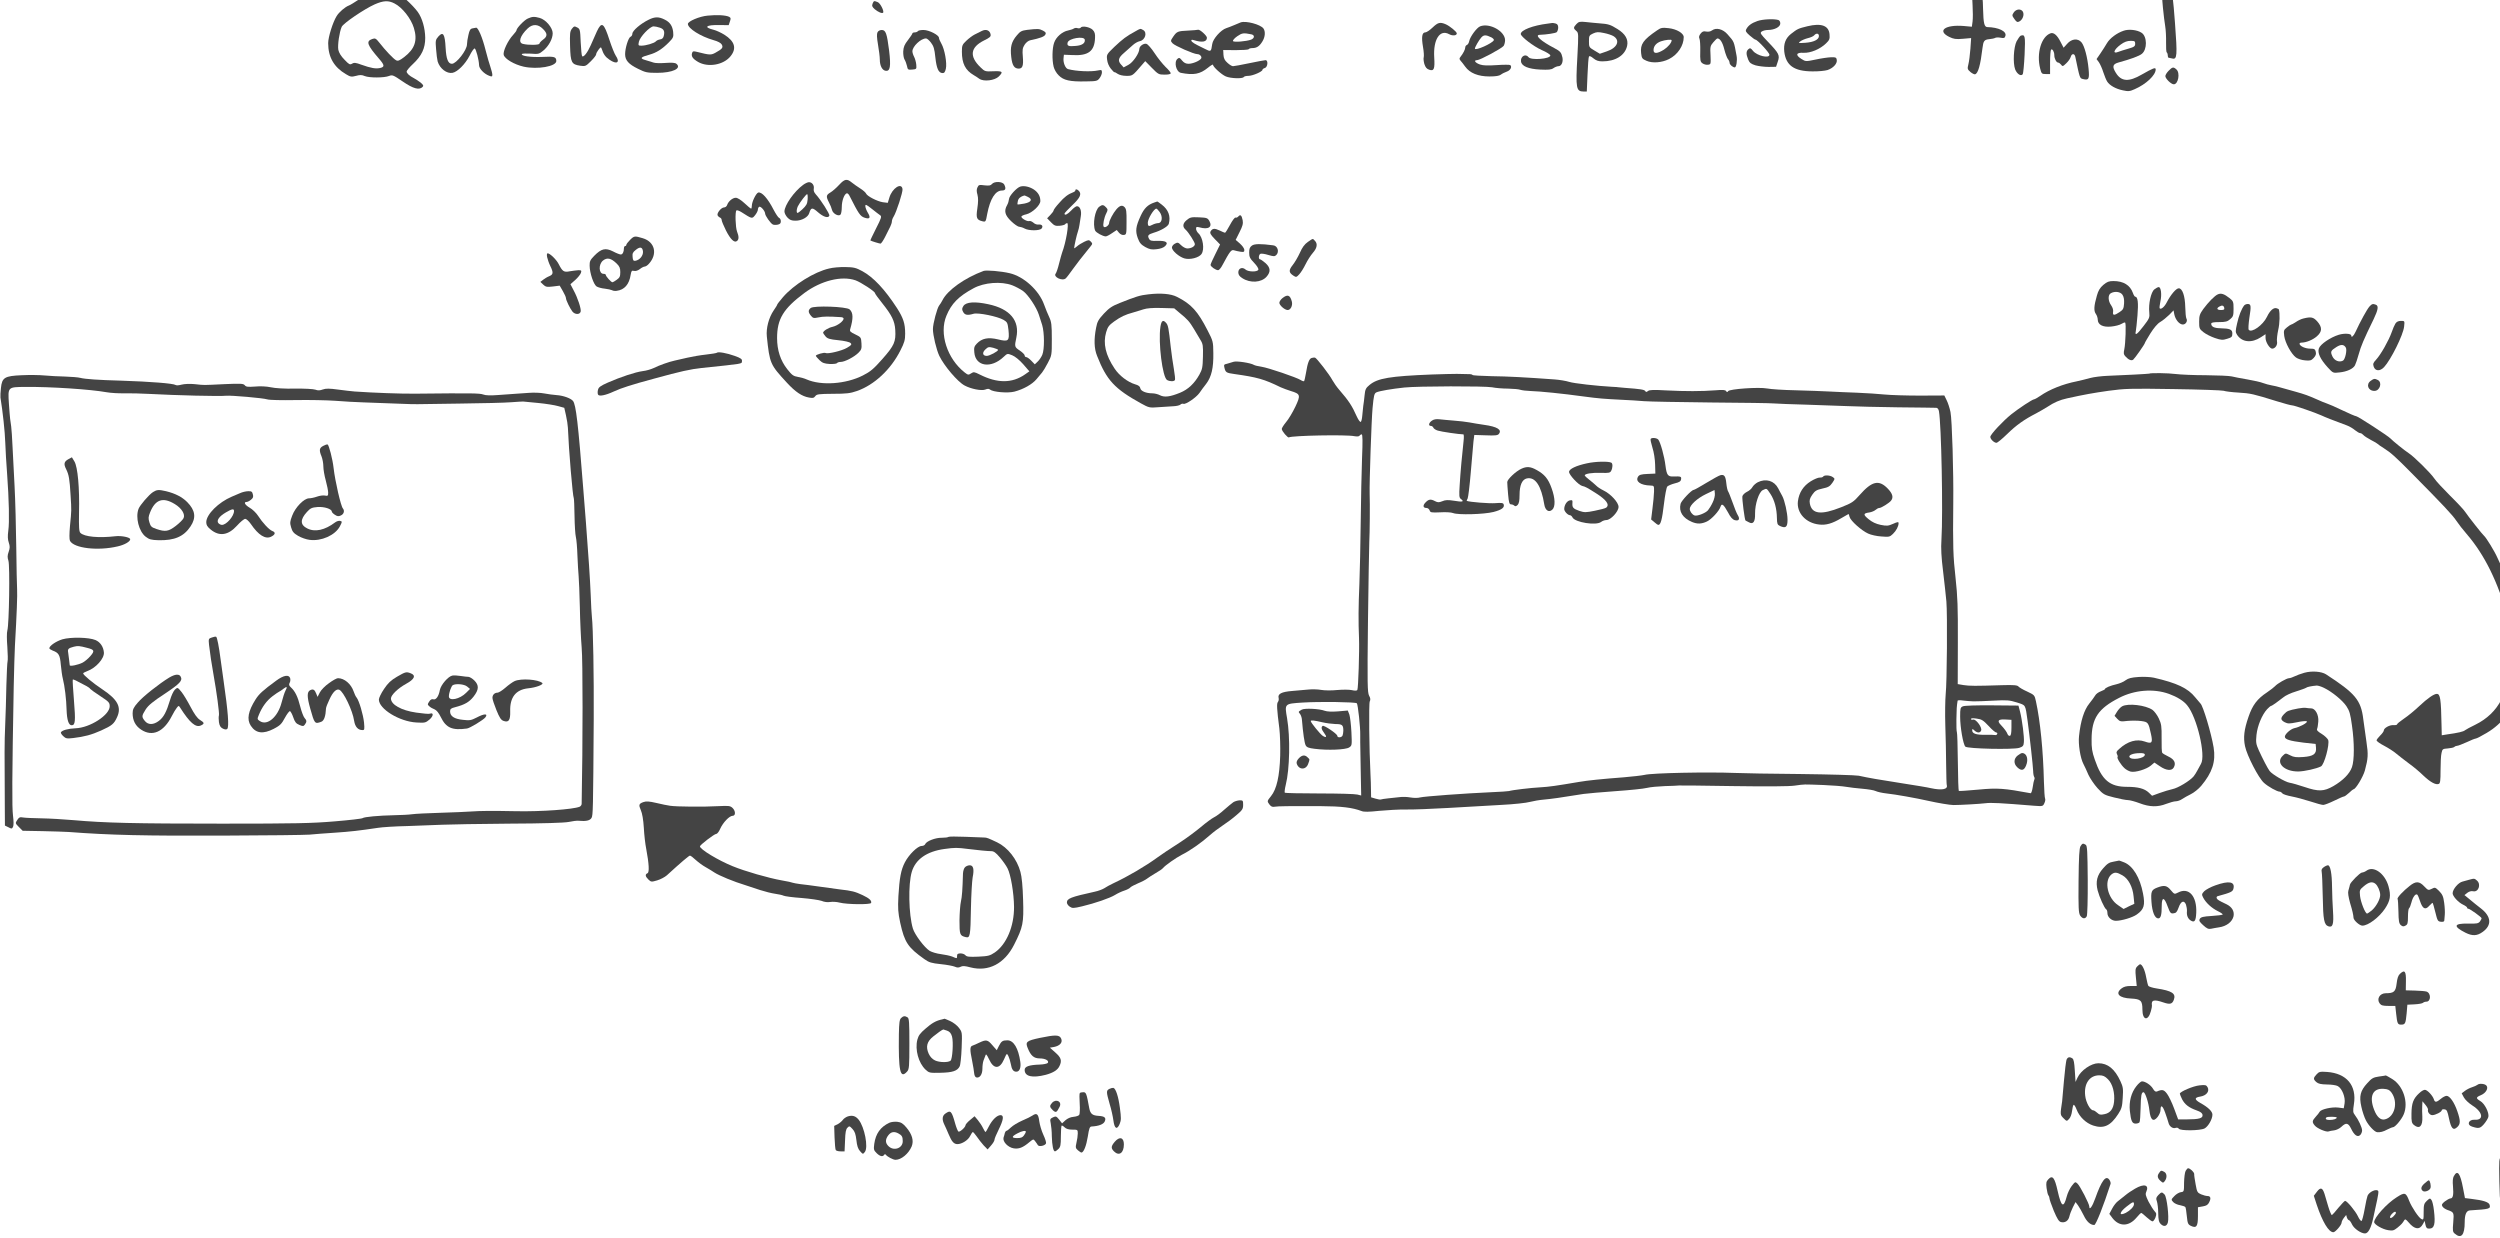 <?xml version="1.0" standalone="no"?>
<!DOCTYPE svg PUBLIC "-//W3C//DTD SVG 20010904//EN"
 "http://www.w3.org/TR/2001/REC-SVG-20010904/DTD/svg10.dtd">
<svg version="1.0" xmlns="http://www.w3.org/2000/svg"
 width="807.736pt" height="400pt" viewBox="0 0 807.736 400"
 preserveAspectRatio="xMidYMid meet">
<g transform="translate(-15.258,443.758) scale(0.039,-0.039)"
fill="#444444" stroke="none">
<path d="M16750 11453 c-21 -26 -22 -35 -17 -118 3 -49 3 -110 0 -134 l-6 -44
-66 6 c-155 13 -225 -39 -122 -90 37 -18 55 -21 113 -16 l69 6 -6 -89 c-4 -49
-11 -107 -17 -129 -9 -36 -8 -41 17 -63 15 -12 32 -21 39 -19 25 8 44 75 61
217 7 60 15 70 57 74 19 2 40 6 47 10 7 5 27 5 46 2 29 -6 34 -3 40 15 12 38
-57 71 -150 73 -25 1 -32 32 -35 146 -3 172 -22 213 -70 153z"/>
<path d="M3492 11450 c-18 -11 -37 -20 -44 -20 -6 0 -42 -20 -80 -45 -38 -25
-76 -49 -86 -52 -32 -12 -82 -55 -102 -88 -32 -52 -70 -174 -70 -224 0 -116
48 -199 147 -257 38 -23 46 -24 84 -14 32 9 48 9 73 -2 38 -15 160 -15 200 1
28 11 35 8 114 -46 86 -59 136 -73 164 -45 10 10 6 18 -17 37 -17 13 -41 29
-55 36 -37 19 -60 40 -60 55 0 7 23 35 51 61 74 69 103 131 103 218 -1 80 -25
164 -62 215 -42 57 -141 148 -186 170 -55 26 -130 26 -174 0z m167 -100 c64
-32 137 -124 161 -203 32 -104 8 -174 -81 -242 -38 -29 -52 -34 -66 -26 -21
10 -91 84 -139 146 -29 36 -34 39 -60 30 -52 -19 -42 -48 58 -164 46 -53 47
-67 8 -76 -36 -8 -75 -1 -154 27 -48 18 -62 19 -78 9 -18 -11 -25 -7 -63 33
-29 29 -46 58 -51 82 -7 39 9 147 28 190 14 30 186 147 273 186 73 32 114 34
164 8z"/>
<path d="M18322 11437 c-21 -22 -21 -27 -12 -123 5 -54 14 -124 19 -154 5 -30
8 -90 7 -133 -1 -43 1 -80 6 -83 4 -3 8 -14 8 -25 0 -10 3 -19 8 -19 4 0 17
-3 29 -6 41 -11 43 23 23 292 -16 212 -21 250 -36 261 -24 17 -27 17 -52 -10z"/>
<path d="M7620 11348 c-7 -19 -3 -27 18 -46 29 -24 60 -37 69 -29 11 12 -23
80 -45 88 -31 12 -31 12 -42 -13z"/>
<path d="M17074 11275 c-15 -23 -15 -26 6 -55 18 -25 24 -28 41 -19 27 14 42
55 29 80 -15 27 -56 24 -76 -6z"/>
<path d="M6254 11249 c-68 -6 -164 -47 -164 -69 0 -37 104 -103 212 -134 37
-10 62 -24 69 -37 13 -25 4 -36 -52 -67 -37 -21 -49 -20 -151 6 -32 8 -38 7
-43 -8 -9 -28 4 -48 50 -75 82 -47 210 -25 268 47 53 65 36 124 -51 179 -26
16 -66 35 -90 41 -85 21 -62 41 48 39 l78 -1 10 30 c9 25 8 31 -6 39 -28 14
-102 18 -178 10z"/>
<path d="M4764 11225 c-30 -13 -94 -80 -94 -98 0 -4 -13 -22 -28 -38 -43 -46
-85 -135 -78 -165 9 -34 87 -80 166 -98 114 -25 270 2 270 47 -1 35 -16 39
-115 34 -95 -4 -180 7 -170 24 3 4 36 5 73 3 64 -5 69 -4 105 26 45 38 77 97
77 143 0 45 -57 113 -108 127 -46 12 -59 12 -98 -5z m125 -86 c39 -38 39 -62
1 -89 -16 -12 -30 -27 -30 -33 0 -12 -91 -14 -137 -2 -41 10 -24 67 40 128 40
38 86 37 126 -4z"/>
<path d="M5765 11215 c-66 -32 -135 -91 -135 -116 0 -11 -7 -22 -15 -25 -18
-7 -45 -94 -45 -144 0 -51 28 -83 108 -122 60 -30 75 -33 157 -33 129 0 206
37 160 75 -11 9 -38 11 -91 7 -42 -3 -86 -2 -98 3 -11 4 -41 13 -65 20 -52 14
-45 25 29 45 59 16 108 47 164 104 36 37 38 43 34 86 -6 48 -26 79 -68 100
-50 26 -83 26 -135 0z m93 -66 c33 -11 42 -30 32 -69 -4 -17 -14 -26 -30 -28
-14 -2 -29 -9 -35 -16 -12 -15 -83 -36 -120 -36 -26 0 -27 2 -21 32 8 40 91
128 122 128 11 0 35 -5 52 -11z"/>
<path d="M14950 11204 c-48 -17 -76 -37 -92 -68 -8 -15 -3 -24 29 -52 21 -18
42 -34 47 -34 16 0 116 -108 116 -125 0 -33 -103 -9 -136 32 -19 24 -24 26
-38 14 -20 -17 -20 -41 -2 -86 12 -28 23 -36 61 -48 26 -7 75 -13 109 -13 l61
1 14 42 c19 53 11 69 -82 166 -62 65 -67 72 -51 84 10 7 33 13 51 13 55 0 103
25 103 54 0 15 -7 26 -17 29 -39 11 -131 6 -173 -9z"/>
<path d="M10670 11193 c-8 -3 -33 -13 -55 -23 -22 -9 -51 -21 -65 -25 -44 -14
-110 -88 -116 -131 -10 -67 -9 -67 -66 -38 -87 42 -102 52 -107 65 -2 8 3 10
20 5 70 -22 109 -15 109 20 0 17 -59 70 -73 66 -6 -2 -43 -5 -82 -7 -87 -4
-94 -7 -124 -50 -23 -34 -23 -36 -6 -55 19 -21 176 -90 205 -90 22 0 41 -22
32 -36 -12 -20 -70 -44 -104 -44 -23 0 -38 8 -54 27 -19 24 -24 26 -38 14 -31
-26 -11 -108 28 -116 106 -21 159 -11 224 42 23 19 42 30 42 25 0 -17 71 -82
107 -97 40 -17 139 -20 148 -5 3 6 21 10 39 10 35 0 116 35 116 50 0 5 9 12
20 15 24 7 29 65 6 65 -7 0 -68 -11 -134 -25 -66 -14 -128 -25 -136 -25 -9 0
-29 12 -46 28 -23 20 -31 37 -33 66 l-2 40 103 -1 c56 0 105 3 108 8 3 5 16 9
30 9 36 0 59 15 83 54 24 38 27 84 9 109 -25 33 -145 65 -188 50z m88 -99 c29
-6 28 -32 -2 -44 -41 -15 -143 -23 -150 -12 -3 6 12 24 35 40 41 28 52 29 117
16z"/>
<path d="M13451 11179 c-26 -28 -26 -36 -1 -57 19 -16 19 -23 9 -212 -15 -266
-10 -289 52 -290 l26 0 6 139 c3 77 8 145 12 151 4 7 17 2 37 -15 22 -18 41
-25 74 -25 109 0 187 49 205 128 12 54 -15 100 -80 140 -59 37 -77 42 -148 47
-32 3 -83 7 -114 11 -50 5 -59 3 -78 -17z m307 -100 c58 -36 32 -97 -55 -126
l-58 -20 -45 27 c-44 26 -45 28 -45 76 0 46 2 50 34 65 29 13 42 14 90 4 31
-6 66 -18 79 -26z"/>
<path d="M12259 11150 c-23 -22 -50 -40 -60 -40 -27 0 -33 -38 -19 -120 7 -39
9 -78 6 -86 -3 -9 -1 -33 5 -55 9 -28 19 -41 40 -48 40 -14 48 5 42 103 -9
146 46 233 122 192 30 -17 65 -13 65 6 0 13 -58 61 -93 76 -46 19 -63 15 -108
-28z"/>
<path d="M13215 11183 c-124 -15 -225 -54 -225 -86 0 -22 106 -103 173 -133
40 -17 72 -37 72 -45 0 -29 -161 -42 -181 -14 -24 32 -68 6 -62 -36 5 -39 61
-62 159 -67 69 -3 92 -1 110 12 13 9 31 16 41 16 25 0 41 35 33 73 -9 41 -18
51 -67 77 -112 58 -167 109 -120 110 55 2 129 13 140 22 6 6 12 23 12 38 0 20
-6 29 -22 34 -13 3 -25 5 -28 4 -3 0 -18 -3 -35 -5z"/>
<path d="M15365 11161 c-78 -19 -83 -22 -137 -64 -45 -36 -62 -83 -55 -147 14
-114 81 -162 232 -163 50 -1 106 5 126 11 47 16 82 53 77 84 -3 20 -8 23 -48
22 -25 -1 -82 -9 -127 -19 -82 -17 -83 -17 -118 5 -52 32 -44 55 18 51 57 -3
137 30 186 78 28 27 32 37 29 73 -5 74 -67 97 -183 69z m95 -81 c0 -30 -43
-51 -112 -56 -59 -4 -62 -3 -43 11 11 9 39 21 62 27 23 5 48 16 54 24 17 20
39 17 39 -6z"/>
<path d="M5336 11118 c-13 -29 -36 -81 -51 -115 -27 -61 -59 -102 -71 -90 -4
3 -9 55 -12 116 -4 103 -6 110 -29 122 -22 12 -27 11 -44 -11 -16 -22 -18 -39
-15 -143 4 -137 12 -152 83 -163 43 -6 47 -5 89 37 24 24 44 49 44 57 0 8 9
25 20 39 18 23 20 24 26 7 14 -44 31 -68 64 -90 62 -43 91 -23 52 34 -10 15
-33 72 -51 127 -47 146 -65 158 -105 73z"/>
<path d="M12653 11160 c-28 -11 -83 -86 -90 -122 -3 -15 -11 -29 -19 -32 -8
-3 -14 -12 -14 -21 0 -16 -17 -49 -39 -77 -11 -14 -11 -19 0 -32 8 -8 25 -31
39 -50 38 -53 107 -81 200 -81 54 0 82 5 95 15 10 8 32 19 49 25 30 10 46 40
29 54 -4 4 -55 4 -112 0 -74 -5 -113 -4 -139 5 -40 14 -55 36 -24 36 24 0 203
96 220 118 6 9 12 30 12 47 0 75 -129 146 -207 115z m95 -92 c12 -7 21 -16 19
-22 -8 -25 -157 -92 -157 -70 0 12 34 71 53 92 21 23 38 23 85 0z"/>
<path d="M9345 11150 c-4 -6 -16 -8 -26 -5 -11 4 -25 2 -32 -3 -7 -5 -28 -12
-47 -16 -48 -9 -100 -54 -116 -102 -16 -45 -18 -141 -4 -198 5 -22 23 -54 42
-72 40 -41 93 -53 225 -50 88 1 95 3 113 26 11 14 20 35 20 48 0 21 -3 23 -32
17 -58 -13 -183 -7 -249 11 -22 6 -41 54 -37 90 l3 29 76 -3 c127 -6 178 33
182 142 2 35 -3 50 -19 67 -24 24 -88 36 -99 19z m33 -100 c5 -29 -22 -48 -75
-52 -60 -6 -74 0 -67 28 9 35 136 56 142 24z"/>
<path d="M4304 11143 c-16 -3 -24 -16 -32 -54 -7 -28 -12 -63 -12 -78 0 -48
-88 -161 -125 -161 -31 0 -47 38 -52 132 -6 115 -21 138 -60 94 -24 -28 -25
-34 -19 -105 3 -42 9 -87 13 -102 18 -59 76 -103 123 -94 42 8 105 72 140 139
18 37 38 65 44 63 11 -4 35 -96 36 -138 0 -29 41 -72 83 -88 23 -9 27 -8 27 8
0 10 -7 38 -15 62 -9 24 -27 88 -41 142 -26 105 -62 188 -78 186 -6 -1 -20 -4
-32 -6z"/>
<path d="M14118 11126 c-114 -78 -139 -114 -131 -188 5 -42 9 -48 44 -63 48
-22 128 -16 187 14 72 36 122 111 122 182 0 32 -59 67 -125 74 -54 6 -64 4
-97 -19z m122 -81 c0 -20 -29 -55 -64 -78 -55 -34 -86 -36 -86 -4 0 33 22 59
61 73 34 12 89 18 89 9z"/>
<path d="M8525 11122 c-16 -8 -43 -22 -60 -30 -16 -8 -47 -31 -67 -50 -35 -33
-38 -40 -38 -92 0 -97 28 -153 98 -194 11 -6 31 -19 46 -30 36 -26 128 -15
162 19 39 39 31 46 -45 43 -68 -3 -71 -2 -106 32 -96 92 -85 167 30 224 45 22
56 31 53 48 -5 35 -38 48 -73 30z"/>
<path d="M8901 11131 c-46 -6 -58 -12 -86 -46 -45 -53 -56 -97 -46 -180 8 -69
25 -95 62 -95 31 0 40 24 34 96 -5 59 -3 74 14 101 12 19 32 35 48 38 82 17
115 30 124 46 8 15 4 21 -20 34 -31 16 -42 16 -130 6z"/>
<path d="M9794 11117 c-71 -38 -103 -63 -171 -127 -64 -62 -65 -64 -60 -106 3
-27 15 -55 32 -76 15 -18 28 -31 29 -28 1 2 12 -3 26 -13 15 -10 43 -17 73
-17 51 0 50 -1 129 91 l27 31 55 -56 c52 -53 57 -56 105 -56 32 0 51 4 51 12
0 6 -19 30 -43 52 -23 23 -64 73 -90 113 -26 40 -57 75 -68 78 -22 7 -59 -19
-59 -42 0 -35 -53 -113 -91 -132 l-39 -21 -20 22 c-30 32 -25 57 22 97 22 20
55 49 72 64 17 16 43 31 59 34 46 9 65 73 28 93 -25 13 -19 14 -67 -13z"/>
<path d="M14575 11127 c-13 -10 -31 -13 -49 -10 -22 5 -32 1 -47 -18 -12 -16
-15 -29 -9 -40 5 -9 8 -56 7 -103 -2 -77 0 -89 18 -102 11 -8 31 -14 45 -12
25 3 25 4 22 79 -4 70 -2 78 23 107 15 18 30 32 34 32 22 0 43 -33 57 -90 9
-36 23 -72 30 -81 8 -8 14 -23 14 -32 0 -14 27 -37 43 -37 13 0 22 59 15 95
-23 125 -19 115 -76 180 -38 43 -93 57 -127 32z"/>
<path d="M17985 11124 c-57 -19 -114 -62 -138 -102 -12 -20 -36 -59 -54 -85
l-33 -48 20 -27 c10 -15 27 -52 36 -82 10 -30 24 -65 32 -77 20 -32 71 -61
130 -73 45 -10 57 -9 99 10 94 41 173 116 173 163 0 20 -20 12 -115 -42 -108
-63 -170 -59 -215 14 -32 52 -27 72 23 86 99 27 170 53 192 71 46 36 45 145
-2 175 -36 24 -106 32 -148 17z m95 -108 c0 -21 -8 -27 -57 -41 -32 -9 -69
-21 -82 -26 -51 -21 -39 18 20 61 29 21 53 30 81 30 34 0 38 -3 38 -24z"/>
<path d="M7661 11111 c-7 -13 -6 -44 4 -102 8 -46 15 -102 15 -124 0 -51 20
-89 48 -93 38 -6 45 35 29 168 -18 142 -28 170 -61 170 -15 0 -30 -8 -35 -19z"/>
<path d="M7995 11120 c-3 -5 -15 -10 -26 -10 -10 0 -19 -4 -19 -8 0 -5 -17
-30 -37 -56 -29 -37 -37 -57 -39 -94 -1 -26 4 -56 11 -67 7 -11 16 -35 20 -53
6 -31 9 -33 43 -30 36 3 37 4 34 41 -2 21 -10 50 -18 65 -8 15 -14 35 -14 45
0 41 70 107 113 107 8 0 27 -16 41 -35 22 -29 29 -52 36 -121 10 -92 26 -129
58 -131 16 -1 22 7 29 35 11 47 -10 163 -37 209 -11 19 -20 40 -20 48 0 23
-82 65 -128 65 -22 0 -44 -4 -47 -10z"/>
<path d="M17380 11103 c-78 -27 -119 -167 -87 -293 11 -43 14 -45 47 -45 l35
0 0 97 c0 53 4 100 8 105 11 10 27 -17 27 -45 0 -29 17 -62 32 -62 6 0 17 -8
24 -17 12 -17 15 -16 44 12 17 16 33 40 36 52 8 30 32 30 38 1 37 -178 37
-178 62 -184 50 -13 56 -1 48 84 -9 96 -34 190 -59 220 -30 35 -81 30 -118
-12 l-30 -33 -26 50 c-27 54 -56 78 -81 70z"/>
<path d="M17132 11083 c-7 -3 -22 -24 -34 -46 -25 -49 -32 -181 -12 -234 15
-37 47 -59 62 -40 5 6 12 80 16 163 7 155 4 169 -32 157z"/>
<path d="M18357 10792 c-15 -15 -27 -35 -27 -44 0 -21 48 -68 70 -68 37 0 54
94 22 123 -25 23 -34 21 -65 -11z"/>
<path d="M7342 9846 c-22 -24 -54 -52 -71 -62 -36 -21 -38 -33 -12 -83 11 -20
22 -48 25 -62 7 -30 53 -56 70 -39 6 6 11 34 11 63 0 52 20 107 41 114 6 2 16
-7 22 -19 77 -152 90 -171 125 -183 45 -15 54 -1 26 44 -10 17 -19 41 -19 52
0 17 7 14 54 -23 29 -24 61 -47 69 -53 14 -9 10 -23 -34 -109 -27 -54 -49 -99
-47 -100 10 -6 76 -26 84 -26 5 0 23 26 39 58 15 31 34 69 42 84 7 14 13 33
13 42 0 9 6 27 14 39 23 36 78 205 74 229 -8 58 -86 7 -109 -71 l-13 -43 -41
5 c-46 7 -130 50 -139 72 -3 8 -24 27 -48 42 -24 15 -56 38 -71 50 -40 33 -59
29 -105 -21z"/>
<path d="M7045 9847 c-74 -54 -155 -169 -155 -221 0 -13 11 -35 25 -50 19 -20
33 -26 67 -26 51 0 103 29 113 62 15 49 25 50 73 8 44 -39 86 -52 94 -28 5 13
-73 134 -112 176 -15 16 -20 32 -17 48 5 28 -15 54 -41 53 -9 0 -31 -10 -47
-22z m37 -122 c-3 -37 -11 -50 -45 -82 -36 -32 -42 -35 -45 -19 -2 10 2 30 9
45 17 34 69 101 77 101 4 0 6 -20 4 -45z"/>
<path d="M8609 9854 c-10 -13 -24 -15 -62 -11 -43 6 -49 4 -58 -17 -8 -16 -8
-34 0 -61 7 -27 7 -60 -1 -113 -12 -81 -6 -95 43 -107 26 -6 27 -5 39 62 24
124 67 193 122 193 30 0 36 16 18 51 -14 24 -81 27 -101 3z"/>
<path d="M8845 9833 c-30 -8 -95 -79 -95 -105 -1 -13 -7 -34 -15 -48 -28 -49
-19 -84 33 -134 26 -25 56 -46 67 -46 11 -1 31 -7 45 -15 34 -19 124 -19 140
0 16 19 3 37 -25 33 -13 -2 -32 5 -43 16 -12 10 -27 16 -34 13 -17 -6 -69 24
-65 38 2 5 20 14 41 18 49 12 116 75 116 110 0 39 -17 70 -53 95 -35 23 -80
34 -112 25z m60 -85 c43 -20 32 -44 -27 -56 -29 -5 -55 -9 -57 -7 -2 2 0 16 3
30 5 21 22 35 53 44 1 1 14 -4 28 -11z"/>
<path d="M9300 9801 c0 -5 -8 -12 -17 -15 -43 -16 -75 -40 -117 -89 -26 -28
-46 -56 -46 -61 0 -6 -12 -23 -27 -38 l-27 -28 32 -33 c27 -28 37 -32 72 -29
22 2 43 8 46 13 3 5 10 9 16 9 17 0 -9 -158 -42 -245 -4 -11 -15 -51 -25 -90
-9 -38 -22 -76 -28 -83 -23 -28 57 -66 84 -39 8 7 34 42 59 77 40 55 64 86
145 186 18 22 18 25 3 41 -15 15 -19 15 -55 -2 -21 -10 -48 -27 -60 -38 -13
-11 -23 -18 -23 -14 0 15 22 114 31 137 5 14 11 39 13 55 2 17 7 49 11 71 8
46 -6 84 -32 84 -8 0 -30 -16 -47 -35 -31 -33 -56 -45 -56 -26 0 4 29 36 65
70 65 61 79 93 53 119 -14 14 -28 16 -28 3z"/>
<path d="M6672 9783 c-18 -7 -52 -77 -52 -108 0 -14 -3 -25 -6 -25 -4 0 -29
20 -55 45 -29 27 -58 45 -72 45 -27 0 -62 -30 -72 -60 -3 -11 -15 -20 -25 -20
-23 0 -61 -46 -54 -65 3 -7 12 -16 20 -19 8 -3 14 -12 14 -21 0 -8 16 -47 35
-85 38 -75 70 -106 92 -88 16 13 17 36 0 79 -13 36 -17 162 -5 174 4 4 22 -2
40 -13 91 -58 89 -58 115 -26 13 16 23 37 23 46 0 9 5 20 10 23 13 8 49 -34
50 -56 0 -17 44 -80 63 -90 6 -4 24 -5 40 -2 20 4 27 11 27 28 0 13 -6 25 -14
28 -8 3 -28 34 -46 68 -48 94 -99 151 -128 142z"/>
<path d="M9955 9701 c-55 -18 -85 -48 -114 -111 -41 -89 -45 -125 -24 -184 15
-40 27 -54 62 -74 37 -20 53 -23 95 -18 30 3 58 13 70 26 30 30 8 45 -64 43
-50 -2 -61 1 -70 18 -14 26 -7 35 38 49 62 18 120 53 126 74 17 63 -3 117 -58
159 -19 15 -36 27 -38 26 -2 -1 -12 -4 -23 -8z m44 -80 c27 -38 20 -91 -13
-91 -11 0 -33 -6 -48 -14 -29 -16 -38 -12 -38 16 0 34 51 118 71 118 4 0 17
-13 28 -29z"/>
<path d="M9498 9666 c-36 -27 -56 -145 -34 -198 8 -17 64 -48 88 -48 7 0 31
12 52 27 l39 26 18 -22 c12 -14 27 -21 41 -19 21 3 22 7 22 108 1 88 -2 108
-17 123 -19 19 -40 13 -68 -20 -26 -30 -59 -93 -59 -111 0 -21 -36 -46 -46
-31 -8 14 4 76 23 112 13 26 13 31 -3 48 -20 22 -32 23 -56 5z"/>
<path d="M10650 9585 c-6 -7 -17 -12 -23 -9 -7 2 -27 -25 -46 -61 -19 -36 -38
-65 -41 -65 -4 0 -24 9 -45 19 -42 20 -60 18 -75 -8 -7 -13 1 -28 35 -63 l44
-45 -39 -79 c-22 -43 -40 -84 -40 -90 0 -14 43 -44 63 -44 7 0 24 19 36 43 61
114 73 129 95 122 11 -4 36 -9 54 -12 27 -4 32 -2 32 15 0 11 -16 34 -36 52
l-36 31 32 64 c26 51 31 71 26 99 -8 41 -19 51 -36 31z"/>
<path d="M10221 9554 c-32 -27 -35 -55 -7 -79 22 -19 76 -103 76 -119 0 -19
-30 -36 -63 -36 -13 0 -36 12 -51 27 -24 24 -29 25 -51 13 -14 -7 -25 -22 -25
-32 0 -26 57 -76 102 -90 46 -14 122 5 143 36 27 38 12 137 -25 171 -11 10
-20 27 -20 38 0 16 4 18 28 12 74 -21 110 2 82 53 -15 25 -21 27 -87 30 -64 3
-73 0 -102 -24z"/>
<path d="M5610 9390 c-16 -16 -30 -34 -30 -40 0 -5 -4 -10 -10 -10 -5 0 -10
-9 -10 -19 0 -30 -11 -51 -26 -51 -8 0 -37 11 -65 26 -62 31 -96 23 -155 -37
-33 -34 -39 -46 -38 -82 1 -61 33 -156 58 -172 12 -7 42 -16 68 -18 25 -3 52
-9 60 -13 7 -5 24 -7 38 -5 64 8 104 53 116 133 6 33 9 37 28 32 14 -3 32 3
48 15 14 12 33 21 40 21 8 0 24 10 35 23 74 81 50 182 -51 212 -67 20 -71 20
-106 -15z m108 -95 c3 -34 -27 -71 -63 -77 -16 -2 -21 3 -23 32 -3 28 2 39 25
57 36 30 57 26 61 -12z m-220 -98 c26 -25 32 -39 32 -73 0 -36 -5 -46 -29 -63
-16 -12 -32 -21 -36 -21 -11 0 -55 49 -55 61 0 5 -9 9 -19 9 -40 0 -43 79 -4
110 34 27 66 20 111 -23z"/>
<path d="M11226 9374 c-27 -19 -46 -44 -66 -90 -16 -35 -43 -81 -60 -102 -34
-43 -32 -62 6 -87 23 -15 26 -14 49 11 14 15 37 52 52 83 15 31 42 73 60 94
36 40 42 77 17 101 -19 20 -12 21 -58 -10z"/>
<path d="M10763 9344 c-18 -13 -23 -26 -23 -58 0 -35 6 -49 41 -85 24 -25 38
-48 35 -57 -8 -20 -84 -19 -107 2 -26 23 -59 10 -59 -24 0 -19 9 -33 33 -48
66 -43 158 -37 201 12 36 41 33 75 -9 113 -20 17 -40 31 -45 31 -15 0 -12 40
4 46 8 3 37 -1 65 -10 45 -13 52 -13 66 0 26 27 11 76 -26 80 -105 14 -155 13
-176 -2z"/>
<path d="M4924 9248 c4 -18 15 -51 26 -73 27 -55 25 -70 -7 -84 -16 -6 -39
-20 -52 -30 l-23 -18 23 -22 c21 -20 31 -22 81 -16 l56 7 26 -45 c14 -24 26
-50 26 -59 0 -16 33 -84 53 -110 21 -27 63 -28 69 0 5 22 -25 114 -59 176
l-26 50 40 35 c22 20 43 46 47 59 6 19 4 22 -21 22 -15 -1 -47 -5 -71 -9 -49
-10 -61 -2 -92 59 -19 38 -73 90 -92 90 -6 0 -8 -12 -4 -32z"/>
<path d="M7260 9154 c-123 -28 -294 -135 -382 -237 -27 -31 -48 -59 -48 -62 0
-4 -13 -25 -29 -48 -41 -60 -64 -148 -57 -216 24 -226 27 -232 166 -383 71
-77 125 -113 183 -123 31 -6 41 -4 52 11 12 17 28 19 147 20 112 0 143 4 198
23 144 50 281 178 360 335 34 66 40 88 40 140 0 84 -15 129 -67 211 -102 157
-196 257 -288 307 -52 28 -70 33 -140 34 -44 1 -105 -4 -135 -12z m219 -98
c46 -17 161 -92 161 -106 0 -5 27 -42 59 -82 80 -100 105 -150 109 -223 6 -97
-8 -129 -105 -239 -74 -84 -100 -106 -163 -138 -141 -72 -345 -86 -466 -33
-16 8 -50 17 -73 21 -37 6 -49 15 -87 63 -57 72 -85 158 -85 259 0 158 52 243
226 373 139 103 309 145 424 105z"/>
<path d="M7108 8827 c-23 -18 -22 -36 2 -65 17 -20 23 -21 62 -13 37 8 81 9
186 2 12 0 22 -6 22 -12 0 -21 -51 -59 -91 -68 -37 -8 -79 -35 -79 -50 1 -3 9
-16 20 -29 16 -19 34 -25 106 -32 51 -5 93 -15 101 -23 13 -12 8 -18 -29 -40
-42 -25 -160 -53 -177 -43 -11 7 -81 -13 -81 -23 0 -4 14 -20 30 -36 25 -24
40 -29 85 -32 30 -1 57 2 60 7 4 6 17 10 31 10 33 0 112 41 147 76 24 24 28
34 25 78 -3 50 -4 51 -51 74 -42 20 -48 26 -42 45 26 88 25 135 -5 162 -26 24
-296 33 -322 12z"/>
<path d="M8540 9134 c-157 -58 -300 -160 -341 -243 -7 -14 -19 -33 -27 -43
-17 -20 -52 -151 -52 -196 0 -51 29 -172 53 -222 40 -83 152 -215 209 -245 53
-29 141 -46 171 -34 20 8 31 8 40 0 26 -21 148 -31 202 -17 76 20 148 61 183
103 18 21 38 46 46 55 8 9 30 45 48 80 33 62 33 65 33 198 0 117 -3 141 -21
180 -12 25 -31 72 -43 105 -42 118 -168 233 -285 260 -71 17 -194 27 -216 19z
m237 -119 c26 -10 66 -31 89 -47 42 -30 112 -135 132 -198 6 -19 18 -57 27
-84 19 -63 20 -202 1 -247 -8 -19 -25 -44 -38 -56 l-24 -23 -29 30 c-16 17
-35 30 -42 30 -7 0 -13 6 -13 14 0 7 -18 25 -40 40 -44 29 -45 32 -29 107 30
140 -52 239 -232 277 -111 24 -184 19 -206 -14 -13 -21 -14 -29 -3 -49 14 -27
36 -31 87 -16 38 11 200 -22 249 -51 30 -18 33 -24 40 -84 9 -91 1 -99 -88
-77 -80 19 -132 9 -174 -35 -22 -23 -25 -34 -21 -74 10 -116 139 -135 243 -36
31 29 31 29 71 13 23 -9 60 -39 91 -74 l51 -59 -37 -26 c-107 -74 -229 -74
-375 0 -44 22 -49 23 -71 9 -21 -14 -25 -14 -52 7 -146 114 -214 324 -152 471
41 100 101 161 224 227 89 49 230 59 321 25z m-117 -535 c0 -12 -71 -50 -94
-50 -35 0 -40 27 -11 54 22 21 29 22 65 13 22 -6 40 -14 40 -17z"/>
<path d="M17816 9018 c-28 -24 -42 -48 -53 -88 -25 -87 -27 -126 -9 -152 9
-12 16 -34 16 -48 1 -42 42 -64 111 -57 33 3 71 13 85 22 14 9 28 14 31 11 9
-8 3 -176 -7 -221 -7 -32 -6 -43 8 -58 27 -30 51 -40 66 -28 15 13 96 129 96
137 0 4 21 39 46 80 29 46 59 82 82 95 21 12 53 39 74 59 l36 37 6 -32 c9 -45
42 -85 71 -85 25 0 42 30 29 51 -4 7 -8 48 -9 93 -2 94 -24 156 -54 156 -22 0
-67 -54 -99 -116 -19 -38 -48 -62 -59 -50 -3 3 0 28 6 57 13 58 5 119 -14 119
-7 0 -23 -9 -36 -19 -28 -22 -50 -121 -42 -191 4 -42 1 -50 -47 -112 -53 -70
-74 -85 -65 -45 3 12 9 71 14 131 9 105 3 156 -18 156 -5 0 -14 14 -20 32 -23
64 -78 98 -161 98 -38 0 -53 -6 -84 -32z m159 -82 c11 -16 15 -41 13 -72 -3
-42 -7 -51 -37 -71 -44 -30 -59 -29 -54 1 3 16 -3 36 -16 55 -26 36 -28 86 -3
100 33 19 80 13 97 -13z"/>
<path d="M9905 8940 c-72 -8 -102 -18 -238 -72 -63 -25 -87 -41 -131 -88 -45
-49 -55 -67 -64 -116 -19 -97 -17 -173 8 -234 79 -202 146 -273 363 -393 67
-37 71 -38 146 -32 42 3 97 7 123 8 26 1 52 7 59 14 6 6 17 9 25 6 18 -7 105
52 132 90 12 18 37 52 56 76 44 58 61 132 59 254 -1 95 -2 100 -48 189 -81
158 -134 217 -253 277 -50 26 -136 33 -237 21z m260 -155 c64 -52 80 -70 118
-133 18 -30 42 -71 54 -91 20 -32 22 -48 20 -136 -2 -89 -5 -106 -30 -151 -41
-73 -93 -122 -159 -149 -83 -34 -130 -40 -167 -21 -16 9 -45 16 -64 16 -52 0
-95 19 -99 42 -2 15 -15 25 -44 33 -60 18 -131 72 -169 130 -75 112 -97 208
-70 301 13 44 23 58 66 89 56 40 92 57 159 75 25 7 63 19 85 26 27 9 75 13
147 11 l107 -3 46 -39z"/>
<path d="M10005 8673 c-20 -131 17 -422 55 -443 24 -13 57 -13 65 0 3 5 -1 47
-9 92 -8 46 -20 128 -26 183 -17 155 -21 179 -38 198 -25 29 -39 20 -47 -30z"/>
<path d="M18765 8940 c-26 -11 -78 -64 -121 -122 -29 -41 -34 -55 -34 -105 0
-54 2 -60 35 -86 20 -16 63 -38 96 -49 53 -18 64 -18 102 -6 37 11 42 17 42
43 0 34 -19 42 -100 44 -51 1 -75 13 -75 38 0 9 18 13 64 13 54 0 70 4 93 24
25 21 28 31 28 86 0 59 -2 64 -35 90 -42 33 -68 42 -95 30z m53 -113 c3 -13
-4 -17 -27 -17 -34 0 -40 14 -13 29 22 13 36 9 40 -12z"/>
<path d="M11016 8909 c-14 -11 -26 -29 -26 -39 0 -21 45 -60 69 -60 24 0 42
36 35 68 -14 56 -35 65 -78 31z"/>
<path d="M18983 8848 c-22 -28 -45 -86 -59 -151 -14 -62 -14 -70 0 -92 41 -63
121 -71 198 -20 l38 25 0 -31 c0 -34 34 -89 55 -89 25 0 46 31 40 59 -3 15 2
58 10 96 13 53 15 140 5 171 0 1 -7 5 -16 8 -26 10 -57 -17 -82 -70 -33 -69
-127 -136 -151 -108 -5 5 -2 50 5 99 16 100 14 115 -14 115 -11 0 -24 -6 -29
-12z"/>
<path d="M20020 8838 c-21 -25 -75 -123 -115 -210 -16 -35 -35 -51 -35 -29 0
16 -57 20 -103 6 -69 -21 -153 -78 -165 -113 -13 -37 12 -90 74 -158 43 -47
44 -47 96 -41 62 6 114 30 129 59 6 11 20 52 31 92 18 66 40 119 124 291 37
77 42 110 18 119 -25 10 -33 7 -54 -16z m-195 -339 c12 -19 -5 -98 -23 -108
-31 -17 -71 -1 -88 35 -18 39 -15 47 34 78 37 23 61 22 77 -5z"/>
<path d="M19474 8740 c-18 -4 -45 -17 -62 -29 -17 -11 -34 -21 -39 -21 -4 -1
-21 -11 -36 -24 -26 -21 -28 -26 -22 -72 8 -56 58 -148 97 -177 15 -11 48 -22
75 -24 42 -4 51 -2 72 20 17 19 22 32 17 51 -5 22 -12 26 -44 26 -41 0 -83 18
-90 38 -2 6 4 12 15 12 39 0 95 23 128 52 45 39 46 75 4 123 -32 36 -51 41
-115 25z"/>
<path d="M20236 8698 c-8 -13 -22 -45 -31 -72 -23 -66 -90 -185 -128 -226 -25
-27 -29 -36 -21 -59 13 -38 52 -40 86 -4 56 60 159 267 166 336 5 47 5 47 -26
47 -22 0 -36 -7 -46 -22z"/>
<path d="M6330 8456 c-3 -3 -44 -10 -90 -15 -47 -5 -116 -17 -155 -26 -38 -8
-86 -19 -105 -24 -50 -11 -125 -38 -172 -61 -23 -11 -64 -23 -92 -26 -61 -8
-184 -49 -289 -95 -63 -28 -77 -39 -82 -61 -4 -15 -3 -33 1 -39 9 -16 61 -6
130 26 65 30 147 56 339 108 215 59 296 77 390 87 353 37 330 33 333 56 2 17
-7 25 -60 44 -64 23 -138 37 -148 26z"/>
<path d="M11258 8413 c-20 -5 -34 -40 -47 -122 -6 -35 -13 -66 -16 -70 -3 -3
-16 1 -28 9 -35 22 -267 101 -324 110 -28 4 -57 11 -63 15 -27 17 -146 35
-170 26 -14 -5 -38 -12 -53 -16 -26 -5 -28 -9 -22 -33 9 -39 16 -43 81 -52
191 -27 246 -42 385 -110 21 -9 58 -23 84 -31 80 -24 83 -34 37 -131 -22 -46
-56 -103 -76 -126 -20 -24 -36 -50 -36 -57 0 -18 50 -76 59 -70 26 15 474 24
542 10 23 -4 39 -3 43 4 4 6 12 11 18 11 8 0 9 -56 3 -197 -4 -109 -9 -346
-11 -528 -2 -181 -7 -413 -11 -515 -8 -185 -9 -309 -3 -450 4 -102 -6 -415
-14 -428 -4 -6 -20 -7 -45 -1 -21 5 -76 5 -122 1 -47 -5 -106 -4 -133 1 -27 5
-75 6 -105 3 -31 -3 -92 -8 -136 -12 -87 -7 -120 -24 -111 -58 3 -11 0 -26 -6
-33 -11 -13 -9 -57 12 -220 6 -51 9 -152 7 -225 -5 -169 -29 -277 -76 -335
-33 -41 -33 -42 -15 -67 14 -19 26 -25 44 -21 29 5 118 6 380 5 178 -1 265
-12 342 -41 19 -8 61 -7 145 2 65 6 165 12 223 11 58 -1 215 5 350 13 135 8
331 19 436 25 105 5 213 17 240 25 27 7 78 16 114 19 58 5 146 17 330 47 30 4
150 15 265 23 116 8 233 20 260 27 28 7 95 13 150 15 55 1 107 4 115 5 8 1
211 -1 450 -5 281 -4 462 -3 510 4 89 12 63 11 235 5 77 -3 163 -10 190 -15
28 -5 88 -12 135 -16 47 -4 96 -12 110 -19 14 -7 54 -16 90 -20 75 -8 243 -38
345 -61 80 -18 181 -35 210 -35 55 0 217 9 265 15 48 6 122 2 405 -21 69 -5
71 -5 83 22 7 14 9 31 6 37 -4 6 -8 70 -10 142 -6 254 -30 499 -66 664 -11 52
-13 53 -72 81 -34 15 -66 34 -73 42 -9 11 -38 14 -135 11 -221 -7 -272 -7
-321 1 l-47 8 1 347 c1 293 -2 376 -19 532 -20 177 -23 263 -19 620 3 253 -10
690 -23 755 -7 33 -21 77 -32 98 l-19 39 -202 -1 c-111 0 -242 4 -292 9 -49 5
-153 12 -230 15 -77 3 -180 7 -230 10 -49 3 -173 7 -275 10 -102 2 -209 9
-239 15 -69 13 -311 -4 -323 -22 -6 -10 -10 -10 -17 0 -6 11 -27 12 -87 7
-117 -9 -252 -9 -407 -1 -107 6 -141 5 -153 -5 -13 -10 -17 -10 -23 0 -8 12
-42 17 -166 26 -27 2 -52 4 -55 5 -3 1 -27 3 -55 4 -125 7 -314 28 -355 41
-25 8 -79 17 -120 20 -247 18 -383 25 -522 27 -87 2 -158 6 -158 10 0 4 -17 8
-37 7 -21 0 -63 1 -93 2 -30 0 -122 -2 -205 -5 -351 -14 -450 -31 -517 -86
-32 -26 -37 -37 -42 -87 -3 -32 -8 -71 -11 -88 -2 -16 -6 -52 -8 -79 -2 -28
-8 -51 -13 -53 -6 -2 -20 18 -32 44 -40 90 -67 131 -145 221 -21 24 -46 60
-57 80 -24 46 -131 185 -145 188 -5 1 -17 0 -27 -3z m1494 -243 c28 -6 87 -11
132 -11 45 -1 91 -5 103 -10 12 -4 50 -9 85 -10 75 -2 264 -21 438 -45 127
-17 165 -20 325 -28 50 -2 128 -7 175 -11 47 -4 299 -8 560 -11 261 -2 495 -5
520 -8 25 -2 144 -7 265 -10 121 -4 274 -9 340 -12 66 -3 255 -8 420 -10 165
-2 308 -3 317 -4 10 0 19 -11 22 -27 20 -102 35 -837 21 -1066 -5 -69 -1 -146
14 -265 11 -92 23 -203 27 -247 9 -106 5 -668 -6 -770 -4 -44 -6 -159 -3 -255
3 -96 7 -245 7 -330 1 -85 3 -159 5 -165 12 -36 -40 -46 -132 -26 -23 6 -132
24 -242 41 -198 31 -268 43 -355 62 -25 5 -241 11 -480 14 -239 2 -484 6 -545
9 -222 9 -687 0 -749 -16 -23 -5 -99 -14 -171 -20 -184 -14 -301 -26 -370 -38
-195 -33 -251 -41 -322 -45 -79 -4 -238 -23 -260 -31 -7 -2 -77 -7 -155 -10
-207 -9 -548 -34 -583 -43 -16 -5 -52 -5 -80 0 -27 5 -66 6 -85 3 -19 -2 -62
-7 -94 -10 -32 -3 -62 -8 -66 -10 -4 -2 -23 1 -43 7 l-37 11 -1 61 c0 34 -2
90 -4 126 -11 212 -15 591 -6 608 7 13 6 27 -6 48 -13 26 -15 95 -9 609 4 319
9 618 11 665 4 68 6 315 3 398 -3 83 15 613 24 709 10 107 14 122 32 131 27
12 128 29 231 40 114 12 665 13 727 2z m3988 -2602 c25 0 100 2 168 6 111 6
130 4 192 -15 76 -25 69 -13 89 -154 15 -107 45 -376 46 -415 0 -19 4 -41 8
-47 5 -7 5 -18 1 -24 -3 -6 -9 -34 -13 -63 -4 -28 -12 -50 -17 -49 -222 41
-273 45 -432 30 -86 -8 -160 -13 -163 -11 -3 2 -7 110 -8 241 -1 130 -5 241
-8 246 -3 5 -5 53 -4 106 1 83 3 113 10 154 0 5 20 6 44 2 23 -3 62 -6 87 -7z
m-5108 -16 c9 -9 30 -202 28 -262 0 -19 0 -46 0 -60 0 -14 2 -119 4 -234 l4
-208 -32 8 c-17 5 -158 9 -313 9 -155 0 -284 3 -288 6 -3 4 0 33 8 65 33 131
38 394 11 552 -21 122 -23 120 127 130 143 9 440 5 451 -6z"/>
<path d="M12253 7893 c-26 -18 -30 -43 -8 -43 9 0 18 -7 21 -15 3 -8 20 -19
37 -24 27 -9 179 -31 211 -31 5 0 6 -24 2 -57 -12 -108 -26 -258 -32 -362 -6
-93 -5 -106 12 -118 28 -21 11 -25 -59 -13 -51 8 -72 7 -97 -4 -28 -11 -37
-11 -59 0 -37 20 -54 17 -80 -10 -25 -26 -21 -46 9 -46 10 0 21 -9 25 -20 6
-18 14 -19 87 -16 45 3 93 0 107 -6 42 -17 256 -11 335 9 69 18 94 37 84 64
-4 11 -20 13 -69 9 -48 -4 -213 9 -237 19 -1 0 2 10 8 20 5 11 17 109 26 218
9 109 19 223 22 253 l7 55 96 -3 c74 -3 98 -1 107 11 29 35 -13 61 -123 76
-38 6 -93 14 -121 20 -28 5 -86 12 -130 15 -43 4 -97 8 -119 11 -26 3 -48 -1
-62 -12z"/>
<path d="M14066 7742 c-3 -5 4 -37 15 -73 12 -36 21 -97 22 -139 l2 -75 -65
-3 c-52 -2 -68 -7 -78 -22 -25 -40 20 -72 103 -74 29 -1 30 -2 29 -51 -1 -27
-6 -90 -13 -140 l-11 -90 26 -22 c14 -13 29 -23 34 -23 19 0 31 44 46 172 9
75 21 139 28 146 7 7 35 19 62 26 38 9 50 17 52 34 4 23 -3 25 -63 23 -46 -2
-56 11 -66 88 -9 78 -42 196 -60 218 -13 14 -55 18 -63 5z"/>
<path d="M13538 7540 c-89 -19 -148 -47 -148 -71 0 -25 78 -108 108 -116 27
-6 43 -15 117 -62 85 -54 113 -94 83 -118 -7 -6 -50 -17 -95 -26 -74 -15 -86
-15 -128 -1 -51 18 -60 28 -57 65 2 23 -1 26 -22 22 -24 -5 -46 -39 -46 -72 0
-19 30 -51 48 -51 6 0 16 -8 21 -19 22 -41 195 -68 236 -37 11 9 31 16 44 16
36 0 101 70 101 109 0 37 -65 108 -126 137 -21 10 -49 28 -61 41 -13 12 -38
34 -58 49 -19 14 -35 30 -35 34 0 14 62 24 137 21 63 -2 73 0 82 17 13 25 14
59 2 67 -22 13 -132 11 -203 -5z"/>
<path d="M12995 7495 c-45 -20 -116 -87 -117 -110 0 -11 3 -57 7 -102 6 -68
11 -83 24 -83 10 0 22 -5 28 -11 7 -7 15 -5 27 6 11 12 16 35 16 82 0 82 21
129 60 138 70 15 120 -60 145 -217 8 -48 38 -68 66 -42 27 24 25 95 -6 179
-27 76 -58 114 -124 150 -49 28 -82 31 -126 10z"/>
<path d="M14645 7442 c-11 -2 -63 -31 -116 -63 -53 -32 -100 -59 -106 -59 -18
0 -102 -89 -109 -115 -16 -65 17 -118 95 -151 44 -18 78 -17 123 4 38 18 102
87 113 123 10 31 25 19 61 -46 22 -43 39 -61 58 -66 34 -9 44 10 23 43 -8 13
-27 59 -42 103 -16 44 -32 85 -37 92 -5 6 -12 37 -15 67 -6 60 -17 75 -48 68z
m-65 -226 c-11 -24 -29 -53 -39 -65 -21 -24 -89 -50 -111 -43 -20 7 -39 33
-40 54 0 31 61 88 134 123 l71 34 3 -30 c2 -16 -6 -49 -18 -73z"/>
<path d="M15495 7430 c-3 -5 -16 -9 -28 -8 -12 1 -46 -13 -75 -31 -61 -38 -97
-94 -106 -165 -12 -96 65 -181 176 -193 57 -7 110 9 182 52 32 19 60 35 61 35
2 0 6 -11 9 -24 8 -32 100 -114 154 -138 23 -11 73 -22 110 -24 63 -5 69 -4
95 21 28 27 47 63 47 90 0 11 -10 10 -45 -6 -41 -18 -52 -19 -103 -9 -39 8
-71 23 -100 47 -47 38 -46 49 6 56 19 3 42 13 51 21 10 9 23 16 31 16 16 0 81
40 97 60 22 27 14 58 -25 99 -74 78 -132 65 -235 -52 -49 -56 -64 -66 -153
-101 -166 -66 -242 -57 -259 30 -5 29 -1 43 20 74 22 32 35 40 84 51 48 10 62
18 82 47 22 33 23 35 4 48 -22 16 -71 19 -80 4z"/>
<path d="M14953 7383 c-17 -9 -37 -27 -44 -40 -7 -13 -27 -31 -45 -39 -18 -9
-35 -25 -38 -37 -4 -19 19 -198 26 -201 2 -1 14 -7 27 -14 36 -21 54 3 52 71
-1 79 32 180 64 195 34 16 30 18 63 -31 34 -51 53 -123 54 -200 1 -48 4 -56
25 -66 48 -22 63 -10 63 51 0 56 -24 162 -44 198 -10 19 -26 47 -33 62 -33 64
-102 85 -170 51z"/>
<path d="M16653 5527 c-21 -9 -23 -17 -23 -86 0 -88 25 -230 43 -248 18 -18
398 -26 447 -10 30 10 36 17 38 47 4 41 -14 183 -32 254 l-13 49 -219 2 c-131
1 -228 -2 -241 -8z m213 -163 c27 -30 56 -54 63 -54 7 0 11 -6 8 -12 -2 -7
-11 -11 -18 -9 -8 2 -45 3 -83 2 -73 -1 -106 10 -106 36 0 15 2 15 18 0 24
-22 48 -22 56 0 10 24 -43 96 -66 90 -10 -3 -18 -1 -18 5 0 7 17 8 48 3 40 -5
54 -14 98 -61z m189 -13 c0 -43 -4 -66 -12 -68 -7 -3 -16 3 -20 13 -7 19 -25
44 -55 76 -34 35 -23 49 35 46 l52 -3 0 -64z"/>
<path d="M17106 5119 c-33 -26 -34 -68 -3 -97 34 -32 56 -28 73 14 22 52 6
103 -32 104 -6 0 -23 -9 -38 -21z"/>
<path d="M11175 5499 c-29 -17 -29 -17 -14 -35 7 -9 15 -30 16 -48 9 -110 21
-194 31 -212 9 -17 25 -23 74 -29 108 -14 257 -8 286 11 24 16 24 17 19 128
-3 61 -11 126 -17 145 l-13 33 -81 -7 c-51 -4 -92 -2 -110 5 -45 17 -168 23
-191 9z m170 -104 c33 -8 83 -14 111 -15 55 0 64 -8 64 -55 0 -13 -3 -30 -6
-39 -7 -19 -44 -22 -44 -3 -1 16 -109 89 -121 82 -15 -10 -10 -30 12 -59 25
-32 20 -43 -11 -24 -20 12 -100 110 -100 123 0 9 32 5 95 -10z"/>
<path d="M11151 5096 c-15 -16 -21 -31 -17 -44 17 -53 77 -54 95 -1 14 39 14
35 -5 53 -22 23 -47 20 -73 -8z"/>
<path d="M18196 8283 c-2 -2 -230 -14 -343 -18 -51 -2 -116 -10 -145 -18 -29
-8 -80 -21 -113 -28 -112 -22 -225 -67 -301 -120 -23 -16 -47 -29 -52 -29 -13
0 -124 -73 -187 -123 -68 -54 -175 -168 -175 -188 0 -19 31 -49 51 -49 8 0 48
33 89 73 76 74 139 119 240 171 30 16 73 41 95 55 54 36 101 56 160 69 150 33
213 44 345 63 133 18 178 20 538 14 215 -3 403 -10 415 -14 13 -5 68 -12 123
-15 100 -6 122 -11 318 -72 61 -19 117 -34 127 -34 18 0 194 -61 244 -84 27
-13 87 -37 209 -82 22 -8 52 -26 68 -40 16 -13 35 -24 43 -24 7 0 18 -7 26
-16 7 -8 36 -27 63 -41 28 -14 53 -29 56 -33 3 -4 25 -19 49 -34 60 -38 97
-71 240 -216 254 -257 331 -339 362 -386 18 -27 56 -76 85 -109 149 -173 259
-396 343 -697 30 -108 31 -377 1 -493 -11 -43 -20 -85 -20 -93 0 -9 -16 -49
-36 -89 -45 -90 -119 -161 -217 -209 -38 -18 -76 -39 -84 -45 -13 -12 -57 -22
-150 -35 l-43 -7 -2 89 c-4 210 -10 254 -39 254 -24 0 -77 -37 -144 -100 -39
-37 -96 -84 -128 -105 -31 -21 -57 -42 -57 -47 0 -5 -13 -8 -28 -7 -32 4 -82
-24 -82 -44 0 -7 -13 -26 -30 -42 -16 -16 -30 -34 -30 -40 0 -7 28 -27 63 -45
34 -18 78 -46 99 -64 20 -17 67 -53 104 -81 38 -27 93 -73 122 -102 57 -54
102 -79 127 -69 12 4 15 26 15 113 0 59 3 124 8 143 7 33 10 35 52 38 25 2 49
7 55 13 5 5 15 9 23 9 8 0 43 14 79 30 35 17 69 30 75 30 6 0 46 20 89 46 135
79 220 197 253 354 48 221 49 230 42 400 -6 178 -10 199 -88 415 -68 187 -74
203 -84 217 -6 7 -21 38 -34 68 -22 51 -94 168 -110 180 -12 9 -134 164 -154
195 -10 17 -66 77 -125 135 -58 58 -119 123 -133 145 -32 47 -170 183 -213
210 -31 20 -133 102 -150 121 -18 20 -270 184 -283 184 -7 0 -59 22 -115 49
-56 27 -113 52 -127 56 -14 4 -52 20 -85 35 -70 31 -100 42 -175 63 -133 38
-167 47 -200 53 -19 3 -51 12 -70 19 -19 8 -78 21 -130 30 -52 9 -111 20 -130
25 -19 5 -116 9 -215 10 -99 0 -211 5 -250 10 -58 8 -212 10 -219 3z"/>
<path d="M573 8270 c-144 -6 -165 -19 -174 -106 -4 -32 -5 -67 -4 -79 19 -117
37 -281 40 -375 2 -63 9 -178 15 -255 16 -220 20 -404 10 -473 -6 -45 -5 -73
4 -99 10 -30 10 -44 -1 -76 -11 -31 -11 -47 -2 -74 13 -41 6 -529 -9 -578 -5
-17 -5 -75 0 -135 4 -58 5 -112 2 -120 -3 -8 -7 -98 -10 -200 -2 -102 -6 -252
-10 -335 -6 -138 -6 -227 -3 -668 l1 -158 29 -14 c26 -14 29 -14 38 3 6 12 6
44 0 93 -9 68 -8 314 6 1074 3 132 7 283 10 335 15 261 21 420 18 465 -2 28
-5 185 -7 350 -2 165 -8 392 -14 505 -6 113 -14 261 -17 330 -3 69 -8 143 -11
165 -3 22 -7 51 -9 65 -2 14 -6 70 -10 125 -9 138 -10 137 136 138 210 2 539
-20 673 -44 33 -6 98 -10 145 -9 47 1 142 -1 211 -5 221 -12 583 -21 635 -15
43 4 305 -19 340 -30 17 -6 118 -8 235 -6 113 2 261 -1 330 -6 69 -6 172 -11
230 -13 58 -2 179 -6 270 -10 91 -4 172 -6 180 -5 8 0 166 3 350 5 184 2 376
7 425 11 50 4 95 6 100 6 6 -1 62 -6 125 -12 63 -6 138 -18 165 -26 l51 -14
14 -62 c8 -35 15 -81 16 -103 7 -184 40 -570 49 -585 2 -4 5 -69 6 -146 1 -76
6 -155 11 -174 5 -19 11 -89 13 -155 3 -66 7 -142 10 -170 3 -27 7 -142 10
-255 2 -113 9 -263 15 -335 10 -105 10 -789 0 -1296 0 -9 -8 -20 -17 -24 -55
-22 -319 -41 -523 -37 -205 4 -302 3 -370 -2 -41 -3 -158 -8 -260 -11 -102 -3
-207 -8 -235 -12 -27 -4 -93 -7 -145 -8 -135 -3 -251 -14 -264 -24 -6 -5 -110
-17 -231 -27 -188 -16 -326 -19 -935 -19 -726 0 -970 6 -1230 29 -80 7 -199
14 -265 15 -66 1 -134 4 -152 7 -26 5 -34 2 -49 -21 -17 -26 -17 -27 14 -58
l31 -31 163 -3 c90 -2 188 -5 218 -7 338 -26 631 -33 1300 -30 344 1 657 5
695 8 39 4 133 11 210 16 132 9 201 17 355 40 36 6 146 13 245 15 99 3 230 8
290 11 61 3 308 7 550 9 288 1 460 7 497 14 31 7 67 11 80 10 64 -6 97 1 110
24 12 23 13 60 18 817 2 359 -5 761 -15 845 -3 22 -7 105 -10 185 -5 125 -19
335 -40 605 -3 39 -12 158 -21 265 -43 551 -61 707 -86 737 -18 22 -79 44
-133 48 -27 2 -75 8 -105 14 -30 6 -86 8 -125 5 -38 -3 -90 -7 -115 -8 -25 -1
-88 -6 -140 -10 -66 -5 -104 -4 -125 4 -29 11 -94 12 -565 7 -124 -1 -338 7
-500 18 -25 2 -87 9 -138 16 -73 10 -100 10 -126 1 -24 -9 -41 -10 -61 -2 -16
6 -89 10 -169 9 -85 -2 -165 3 -201 11 -37 8 -88 10 -131 6 -59 -4 -74 -3 -85
11 -12 14 -32 15 -169 9 -187 -9 -161 -9 -245 0 -42 4 -86 2 -109 -4 -22 -6
-44 -8 -50 -3 -18 13 -207 28 -451 36 -188 5 -301 13 -338 23 -18 5 -75 9
-127 11 -52 1 -129 5 -170 9 -41 4 -125 5 -187 2z"/>
<path d="M20032 8224 c-42 -29 -23 -84 30 -84 45 0 67 69 29 90 -26 13 -33 13
-59 -6z"/>
<path d="M3068 7684 c-32 -17 -34 -36 -13 -87 8 -20 15 -57 15 -82 0 -25 9
-78 20 -117 11 -40 20 -86 20 -101 0 -26 -3 -29 -27 -24 -14 3 -44 -1 -66 -9
-22 -8 -52 -14 -66 -14 -41 0 -114 -75 -139 -143 -19 -49 -20 -61 -9 -98 10
-35 21 -48 58 -70 26 -15 68 -30 95 -33 97 -13 212 38 251 112 20 39 20 40 2
45 -10 3 -29 -3 -41 -12 -86 -65 -168 -83 -232 -50 -59 29 -59 74 -2 136 28
31 40 37 88 41 55 4 118 -16 118 -38 0 -5 11 -17 25 -26 21 -14 31 -15 50 -6
25 11 33 39 17 58 -17 18 -65 228 -77 334 -8 74 -39 193 -50 196 -6 2 -22 -4
-37 -12z"/>
<path d="M959 7575 c-37 -20 -42 -40 -20 -83 23 -47 29 -81 37 -217 8 -130 8
-122 -5 -254 -6 -68 -6 -111 0 -123 33 -62 232 -85 396 -46 57 13 103 40 103
59 0 16 -73 31 -123 25 -138 -16 -257 -5 -290 28 -11 12 -13 46 -11 168 5 204
-11 378 -38 423 -11 19 -21 35 -21 35 -1 -1 -14 -7 -28 -15z"/>
<path d="M1659 7302 c-34 -22 -108 -108 -120 -139 -27 -71 3 -188 59 -231 30
-23 46 -27 106 -29 133 -3 210 30 266 115 48 72 39 133 -28 201 -42 42 -98 71
-175 90 -61 14 -76 13 -108 -7z m181 -100 c56 -34 87 -84 72 -116 -5 -12 -34
-41 -64 -64 -61 -47 -87 -51 -161 -26 -41 14 -48 21 -58 55 -10 32 -9 46 5 81
43 109 107 131 206 70z"/>
<path d="M2380 7293 c-19 -8 -50 -22 -68 -29 -111 -47 -211 -147 -212 -211 0
-24 8 -38 36 -61 72 -60 146 -49 219 32 28 31 58 56 68 56 9 0 30 -19 46 -42
63 -93 121 -129 168 -106 35 17 40 36 11 47 -27 10 -81 68 -120 128 -15 23
-46 53 -68 65 -39 23 -53 48 -26 48 8 0 24 8 36 18 18 14 22 25 16 45 -5 23
-12 27 -39 26 -17 0 -48 -7 -67 -16z m-50 -148 c0 -43 -63 -115 -100 -115 -10
0 -23 7 -30 15 -17 21 7 56 62 88 51 30 68 33 68 12z"/>
<path d="M2146 6097 c-27 -9 -28 -11 -23 -61 7 -62 23 -171 37 -246 26 -145
50 -324 45 -338 -3 -9 -3 -34 0 -56 5 -31 13 -44 33 -54 17 -8 29 -9 36 -2 16
16 7 140 -30 395 -8 55 -19 136 -25 180 -14 109 -29 184 -37 188 -4 3 -20 0
-36 -6z"/>
<path d="M908 6082 c-52 -16 -108 -54 -108 -74 0 -5 12 -13 27 -19 51 -19 61
-36 68 -117 4 -43 11 -95 17 -117 15 -59 29 -169 31 -260 3 -82 17 -125 42
-125 30 0 33 34 19 204 -8 93 -12 171 -10 174 5 4 22 -4 115 -54 13 -7 27 -17
30 -23 4 -5 41 -32 84 -60 70 -46 77 -53 77 -84 0 -72 -163 -178 -283 -182
-62 -3 -110 -16 -121 -33 -3 -5 5 -19 19 -32 21 -20 30 -22 82 -16 93 11 153
27 233 63 90 41 106 54 132 112 37 82 3 145 -122 228 -80 53 -160 120 -160
133 0 3 16 12 35 19 70 25 141 104 137 154 -4 47 -30 86 -70 103 -55 23 -204
26 -274 6z m206 -71 c60 -15 63 -25 26 -68 -18 -21 -47 -45 -64 -54 -37 -19
-106 -33 -107 -22 -1 4 -3 24 -5 43 -2 19 -6 47 -8 62 -6 30 2 37 48 49 32 8
46 7 110 -10z"/>
<path d="M19482 5805 c-29 -8 -66 -22 -82 -30 -16 -8 -36 -15 -45 -15 -20 0
-98 -45 -116 -66 -7 -8 -37 -31 -66 -51 -82 -54 -121 -106 -154 -203 -37 -107
-44 -171 -29 -243 16 -78 112 -264 157 -304 35 -32 109 -73 130 -73 6 0 16 -6
22 -14 6 -8 42 -19 79 -26 37 -7 106 -26 153 -41 48 -16 96 -29 107 -29 11 0
52 16 91 35 39 19 75 35 81 35 6 0 24 14 42 30 17 17 34 30 37 30 18 0 79 102
94 155 27 100 29 133 13 238 -8 56 -20 140 -26 186 -19 160 -66 215 -309 373
-38 24 -117 30 -179 13z m162 -125 c68 -33 154 -104 186 -152 26 -39 33 -65
46 -160 21 -145 20 -289 0 -345 -19 -55 -75 -111 -154 -157 -79 -45 -122 -47
-240 -7 -48 16 -103 32 -123 35 -36 6 -144 69 -165 97 -15 19 -58 102 -90 172
-23 52 -25 65 -19 127 8 76 46 167 88 213 14 15 29 27 32 27 8 0 61 38 102 71
17 15 64 37 105 49 40 13 78 26 83 30 9 8 46 15 89 19 11 0 38 -8 60 -19z"/>
<path d="M19430 5509 c-82 -16 -91 -20 -116 -46 -32 -34 -30 -49 5 -68 27 -13
37 -13 102 0 41 9 76 12 81 7 10 -10 -61 -48 -103 -56 -31 -7 -79 -49 -79 -71
0 -22 41 -35 155 -49 l100 -11 3 -31 c5 -52 -22 -71 -105 -77 -58 -4 -79 -2
-109 14 -38 19 -38 19 -61 -3 -62 -58 10 -132 129 -131 51 1 150 23 187 42 28
14 73 182 60 219 -5 12 -29 35 -53 50 -32 19 -44 31 -39 42 4 8 8 35 10 60 5
56 -25 110 -59 110 -13 0 -32 2 -43 4 -11 2 -40 0 -65 -5z"/>
<path d="M3680 5772 c-51 -30 -74 -52 -107 -101 -24 -35 -43 -75 -43 -88 0
-78 170 -182 310 -190 71 -4 77 -3 109 24 34 29 36 61 4 49 -8 -4 -59 1 -114
9 -124 18 -209 66 -209 117 0 28 58 84 125 121 70 38 84 70 40 87 -38 15 -44
13 -115 -28z"/>
<path d="M1793 5765 c-82 -50 -218 -157 -260 -207 -35 -40 -43 -57 -43 -89 0
-59 23 -104 70 -135 93 -62 187 -20 254 111 14 28 33 59 42 70 15 19 16 19 27
2 80 -126 129 -168 172 -149 32 15 31 23 -8 47 -22 14 -46 48 -77 107 -25 48
-59 104 -76 125 -31 38 -32 38 -53 19 -12 -11 -31 -51 -42 -90 -29 -96 -52
-140 -92 -170 -45 -34 -89 -34 -116 0 -27 34 -27 41 7 95 22 34 59 65 157 129
127 85 151 110 133 143 -12 24 -46 21 -95 -8z"/>
<path d="M4140 5782 c-34 -5 -97 -77 -105 -121 -9 -51 -32 -83 -54 -76 -12 4
-24 -2 -34 -19 -15 -22 -15 -25 1 -39 9 -9 29 -20 43 -25 17 -7 35 -29 53 -66
43 -88 94 -110 216 -93 24 3 137 72 152 92 25 33 -8 33 -72 -1 -45 -23 -57
-26 -114 -19 -71 7 -106 30 -106 70 0 20 7 26 43 35 77 20 116 42 152 88 44
57 46 93 6 133 -16 16 -38 29 -48 30 -10 0 -38 3 -63 7 -25 4 -56 6 -70 4z
m121 -91 l24 -20 -32 -32 c-52 -53 -143 -72 -143 -30 0 29 19 84 32 93 25 15
95 9 119 -11z"/>
<path d="M2680 5740 c-112 -82 -143 -111 -171 -155 -62 -98 -75 -166 -40 -219
42 -64 102 -71 191 -25 51 27 64 39 91 90 18 33 37 58 43 56 5 -2 18 -25 27
-52 13 -38 23 -51 50 -62 30 -13 35 -12 46 3 17 23 16 34 -3 55 -9 10 -25 53
-36 96 -20 81 -43 126 -77 157 -16 15 -18 23 -10 38 6 10 7 28 4 38 -10 32
-54 25 -115 -20z m76 -84 c-8 -15 -22 -59 -32 -98 -31 -120 -118 -194 -179
-154 -23 15 -24 17 -9 53 27 66 65 117 112 153 26 19 51 37 57 39 5 2 21 12
34 23 30 23 35 18 17 -16z"/>
<path d="M18108 5770 c-58 -4 -84 -10 -107 -27 -16 -13 -50 -27 -75 -33 -50
-11 -96 -30 -96 -40 0 -3 -16 -12 -35 -19 -19 -7 -40 -22 -46 -34 -7 -12 -29
-42 -49 -67 -43 -53 -72 -144 -85 -269 -8 -67 11 -184 36 -231 10 -19 29 -60
42 -91 14 -30 48 -80 75 -110 48 -52 56 -57 137 -77 47 -12 99 -22 115 -22 16
0 60 -12 97 -26 84 -32 150 -33 221 -5 29 11 64 21 78 21 14 0 38 8 52 18 15
10 48 29 73 41 25 12 64 43 86 69 92 110 122 201 103 318 -19 116 -88 347
-109 364 -3 3 -23 26 -44 52 -60 75 -151 118 -342 162 -27 6 -85 9 -127 6z
m252 -140 c66 -24 122 -58 151 -95 81 -98 156 -416 114 -485 -8 -14 -21 -38
-30 -55 -8 -16 -23 -39 -32 -50 -32 -37 -129 -95 -174 -104 -24 -5 -72 -20
-106 -32 l-63 -23 -27 26 c-36 34 -90 48 -181 48 -142 0 -209 56 -267 227 -22
63 -27 95 -26 168 1 173 54 253 228 342 128 66 285 79 413 33z"/>
<path d="M17972 5527 c-13 -7 -32 -28 -43 -46 l-20 -33 23 -25 c21 -22 27 -24
84 -17 34 3 85 3 114 -1 57 -8 60 -11 81 -108 16 -73 8 -83 -51 -62 -67 24
-142 3 -211 -60 -24 -20 -27 -29 -20 -44 6 -10 8 -21 5 -24 -8 -8 29 -67 58
-93 13 -12 35 -24 51 -28 37 -9 130 19 167 50 l29 25 45 -30 c53 -37 100 -41
116 -10 20 36 4 67 -45 90 -25 12 -48 26 -51 31 -4 5 -6 60 -5 121 1 99 -2
118 -23 163 -13 28 -37 60 -52 71 -57 40 -203 57 -252 30z m188 -401 c0 -32
-118 -49 -128 -18 -5 16 33 31 86 31 29 1 42 -3 42 -13z"/>
<path d="M3117 5719 c-32 -22 -66 -57 -76 -77 l-19 -37 -11 27 c-13 34 -26 41
-51 28 -26 -14 -26 -54 1 -150 36 -129 38 -131 92 -111 23 9 36 46 39 111 0 8
13 42 29 75 28 61 57 89 81 79 35 -14 111 -173 123 -257 8 -50 32 -77 69 -77
17 0 18 5 13 63 -7 65 -41 182 -62 207 -7 8 -18 31 -24 50 -21 62 -77 110
-130 110 -10 0 -43 -18 -74 -41z"/>
<path d="M4655 5736 c-16 -7 -51 -32 -77 -55 -25 -22 -55 -41 -65 -41 -25 0
-43 -19 -42 -44 0 -12 15 -57 33 -101 25 -62 38 -82 59 -89 42 -15 57 5 55 79
-4 116 46 180 148 191 64 6 131 31 118 44 -34 30 -175 40 -229 16z"/>
<path d="M10608 4732 c-13 -9 -46 -37 -75 -62 -28 -26 -66 -54 -85 -63 -18 -9
-67 -45 -108 -80 -42 -35 -116 -90 -165 -122 -107 -69 -158 -103 -195 -130
-100 -73 -245 -158 -365 -214 -27 -13 -61 -31 -75 -41 -14 -9 -50 -23 -80 -29
-199 -44 -230 -56 -230 -90 0 -10 11 -26 24 -34 21 -14 30 -14 102 3 105 25
231 68 274 95 19 12 53 28 75 35 22 7 45 19 50 26 6 7 35 22 65 35 30 12 64
30 75 39 11 9 43 29 70 45 28 16 55 34 60 41 19 23 105 84 157 111 67 33 165
102 231 161 28 25 77 62 108 82 31 20 82 58 113 85 50 42 56 52 56 86 0 35 -2
38 -30 37 -16 -1 -40 -8 -52 -16z"/>
<path d="M5720 4733 c-36 -13 -39 -23 -20 -66 12 -27 21 -80 25 -147 3 -58 12
-136 20 -175 23 -123 27 -195 10 -201 -21 -9 -18 -27 8 -52 22 -21 25 -21 73
-7 27 8 63 27 80 42 118 108 183 163 191 163 6 0 27 -16 47 -35 21 -19 58 -47
84 -61 26 -15 58 -34 72 -44 38 -25 160 -76 260 -106 25 -8 78 -25 118 -39 40
-13 96 -27 125 -31 29 -4 60 -11 70 -16 10 -5 77 -14 149 -19 72 -6 147 -17
166 -24 21 -9 49 -13 71 -9 20 3 55 1 77 -5 61 -16 257 -18 262 -3 6 19 -14
38 -71 65 -62 29 -88 36 -187 47 -41 5 -120 16 -175 24 -55 8 -124 17 -154 20
-29 4 -57 9 -61 11 -5 3 -46 12 -93 20 -108 19 -306 76 -405 117 -121 49 -273
141 -272 165 1 12 119 103 135 103 8 0 23 19 33 43 23 51 76 107 103 107 26 0
25 41 -2 66 -19 17 -32 18 -113 14 -122 -7 -351 -5 -403 3 -23 3 -71 13 -108
22 -69 16 -90 17 -115 8z"/>
<path d="M8248 4445 c-4 -4 -29 -7 -55 -7 -52 1 -127 -28 -137 -53 -3 -8 -16
-15 -30 -15 -32 0 -105 -71 -138 -135 -33 -63 -45 -130 -54 -281 -5 -103 -3
-135 15 -220 36 -163 64 -205 201 -302 38 -27 58 -33 135 -41 50 -5 102 -15
116 -21 20 -9 32 -9 48 -1 16 9 35 8 83 -5 149 -38 281 31 360 187 75 148 81
181 75 373 -3 112 -11 192 -22 231 -28 105 -105 203 -193 245 -74 35 -86 40
-107 40 -11 0 -81 3 -155 6 -74 3 -138 3 -142 -1z m165 -100 c79 -10 160 -18
190 -18 21 0 38 -12 71 -51 24 -28 53 -69 64 -91 27 -52 53 -206 54 -320 1
-160 -62 -310 -159 -377 -42 -28 -55 -31 -138 -35 -74 -3 -94 -1 -105 11 -7 9
-25 16 -41 16 -22 0 -29 -5 -29 -20 0 -24 1 -24 -41 -6 -19 7 -61 16 -93 20
-33 4 -74 16 -93 27 -43 27 -123 133 -139 185 -35 116 -40 368 -9 470 31 104
125 169 270 189 89 12 102 12 198 0z"/>
<path d="M8386 4194 c-9 -8 -16 -32 -17 -52 -4 -137 -8 -192 -17 -232 -6 -25
-11 -95 -12 -156 0 -119 3 -127 51 -139 37 -9 40 6 44 240 2 110 9 224 14 254
14 69 6 101 -24 101 -13 0 -31 -7 -39 -16z"/>
<path d="M17627 4368 c-10 -17 -14 -88 -16 -286 -2 -227 0 -266 13 -288 19
-28 42 -31 55 -6 5 10 9 138 8 300 -2 239 -4 284 -17 292 -22 14 -28 12 -43
-12z"/>
<path d="M17901 4240 c-37 -6 -52 -16 -87 -56 -50 -57 -63 -108 -45 -182 14
-54 56 -148 71 -157 6 -3 10 -17 10 -31 0 -33 34 -64 70 -64 47 0 138 27 173
52 60 42 71 77 52 174 -25 133 -84 229 -156 258 -22 9 -40 15 -42 15 -1 -1
-22 -5 -46 -9z m73 -113 c50 -28 86 -97 93 -176 l6 -60 -45 -21 -44 -22 -45
31 c-88 58 -119 200 -57 254 27 22 45 21 92 -6z"/>
<path d="M19642 4194 c-15 -10 -21 -22 -17 -37 3 -12 7 -105 9 -207 3 -193 11
-234 48 -246 35 -11 44 18 37 124 -4 53 -7 144 -8 202 -1 112 -14 180 -34 180
-7 0 -23 -7 -35 -16z"/>
<path d="M19996 4165 c-11 -8 -28 -15 -37 -15 -16 0 -97 -82 -100 -101 -2 -10
-2 -11 -13 -50 -5 -16 1 -52 14 -100 21 -69 27 -98 29 -125 2 -21 50 -64 73
-64 49 0 138 68 187 140 45 68 51 108 30 185 -30 108 -124 174 -183 130z m74
-108 c20 -16 40 -62 40 -93 0 -35 -34 -97 -70 -128 -17 -14 -35 -26 -39 -26
-15 0 -53 96 -58 145 -5 50 -4 52 33 83 41 34 69 39 94 19z"/>
<path d="M20850 4091 c-14 -4 -40 -11 -58 -16 -35 -8 -82 -64 -82 -97 0 -24
46 -75 86 -94 19 -9 34 -20 34 -25 0 -5 4 -9 10 -9 13 0 110 -70 110 -79 0 -4
-6 -16 -14 -27 -13 -16 -26 -19 -99 -17 -118 2 -125 -23 -20 -76 57 -28 95
-27 142 7 77 55 72 127 -14 194 -27 21 -70 55 -93 75 l-44 36 24 19 c14 11 32
16 47 13 44 -11 69 56 33 88 -20 18 -23 19 -62 8z"/>
<path d="M18745 4044 c-38 -13 -80 -36 -93 -49 -21 -23 -22 -27 -8 -54 23 -43
70 -86 121 -111 25 -12 43 -25 40 -28 -3 -4 -45 -9 -92 -12 -68 -4 -88 -9 -97
-23 -9 -15 -5 -24 27 -53 30 -28 44 -34 65 -30 15 3 45 9 67 12 62 9 109 45
120 92 8 41 -13 77 -58 99 -64 30 -77 38 -82 51 -2 7 1 14 8 16 110 30 125 37
131 62 15 59 -37 68 -149 28z"/>
<path d="M20354 4039 c-54 -42 -106 -98 -100 -108 3 -4 6 -51 7 -104 1 -78 5
-99 19 -112 15 -13 23 -14 39 -5 18 9 21 20 21 75 0 35 4 66 9 69 5 3 14 25
20 49 11 45 35 76 49 63 4 -4 14 -28 22 -53 21 -64 44 -76 76 -39 14 15 27 27
29 24 2 -2 12 -37 22 -78 17 -69 20 -75 46 -78 17 -2 27 1 28 10 0 7 2 29 4
48 2 19 0 64 -5 99 -7 54 -15 70 -42 98 -32 31 -34 32 -61 18 -28 -14 -30 -13
-62 20 -41 44 -70 45 -121 4z"/>
<path d="M18265 4026 c-51 -19 -56 -33 -50 -120 6 -84 28 -136 56 -136 21 0
29 28 29 103 0 77 21 76 49 -4 21 -55 25 -60 49 -57 21 2 29 12 42 48 19 54
45 64 61 24 5 -16 9 -40 8 -54 -4 -36 8 -63 32 -78 31 -19 42 -3 45 65 6 138
-62 214 -151 167 -30 -15 -30 -15 -60 20 -32 39 -55 43 -110 22z"/>
<path d="M18096 3371 c-15 -16 -16 -30 -10 -90 l7 -71 -50 0 c-36 0 -58 -6
-77 -21 -54 -42 -19 -79 80 -83 81 -4 94 -17 94 -92 0 -88 47 -98 70 -13 6 21
10 41 9 46 -8 47 16 54 94 27 55 -19 74 -14 87 21 20 53 -14 75 -144 95 -33 5
-63 15 -67 21 -4 7 -12 40 -18 72 -10 58 -33 107 -50 107 -4 0 -16 -9 -25 -19z"/>
<path d="M20274 3311 c-15 -13 -23 -38 -28 -81 -8 -67 -22 -80 -90 -80 -50 0
-78 -48 -50 -85 12 -16 27 -20 72 -20 l57 0 7 -64 c9 -84 13 -91 42 -91 33 0
37 9 45 93 l6 72 60 3 c33 2 64 7 70 13 5 5 17 9 27 9 39 0 41 71 1 84 -10 3
-53 7 -95 8 l-76 2 1 75 c2 83 -10 99 -49 62z"/>
<path d="M7856 2944 c-13 -12 -16 -41 -18 -132 -4 -310 10 -375 68 -311 17 19
19 39 19 230 0 176 -2 211 -15 219 -22 14 -36 12 -54 -6z"/>
<path d="M8195 2933 c-48 -10 -84 -30 -136 -76 -45 -38 -59 -58 -68 -92 -21
-82 10 -194 68 -248 29 -27 34 -28 123 -26 100 2 140 15 159 52 7 12 14 79 17
154 5 131 4 131 -23 167 -15 20 -48 45 -73 56 -24 11 -45 19 -46 19 0 -1 -10
-3 -21 -6z m42 -93 c22 -8 33 -21 41 -48 13 -44 4 -188 -12 -201 -20 -16 -91
-15 -128 2 -23 11 -41 30 -53 56 -26 58 -15 101 38 143 33 27 72 55 83 58 1 0
15 -5 31 -10z"/>
<path d="M9006 2780 c-112 -24 -122 -33 -100 -86 25 -62 51 -84 99 -84 45 0
79 -18 67 -37 -4 -6 -34 -13 -67 -14 -89 -3 -125 -16 -125 -44 0 -55 64 -69
174 -41 63 17 100 40 115 74 21 44 13 69 -35 111 l-45 40 35 6 c49 10 73 38
58 70 -14 31 -46 32 -176 5z"/>
<path d="M8505 2741 c-22 -11 -48 -22 -57 -25 -22 -7 -23 -31 -3 -127 8 -41
16 -87 17 -104 2 -18 9 -31 19 -33 28 -5 49 26 49 73 0 24 4 54 9 67 5 13 12
32 16 42 5 16 10 10 30 -31 38 -84 88 -84 124 -1 23 52 23 53 36 28 7 -14 16
-43 20 -65 8 -47 21 -65 46 -65 27 0 40 33 33 82 -16 112 -55 178 -107 178
-40 0 -50 -7 -71 -48 l-17 -34 -36 41 c-39 46 -51 49 -108 22z"/>
<path d="M17511 2598 c-4 -13 -14 -90 -21 -173 -7 -82 -14 -159 -15 -170 -17
-112 -17 -112 11 -140 27 -27 27 -27 46 -7 12 12 22 39 25 66 3 26 9 49 13 51
5 3 16 -15 25 -39 23 -60 77 -112 137 -132 88 -29 145 -2 208 96 28 43 33 62
37 134 5 74 3 89 -19 137 -47 102 -105 149 -183 149 -59 0 -145 -59 -173 -120
l-16 -35 -6 93 c-4 67 -9 95 -20 102 -24 16 -40 11 -49 -12z m344 -161 c38
-38 58 -113 50 -187 -6 -59 -32 -93 -80 -102 -32 -7 -42 -5 -60 12 -12 11 -26
20 -33 20 -24 0 -60 65 -66 121 -12 99 36 169 116 169 32 0 47 -7 73 -33z"/>
<path d="M19583 2478 c-28 -30 -29 -40 -2 -64 16 -14 37 -19 88 -20 36 0 77
-6 89 -13 36 -19 65 -93 57 -143 l-7 -41 -47 6 c-53 6 -140 -14 -152 -34 -4
-8 -19 -27 -33 -42 -30 -33 -32 -45 -8 -73 19 -24 95 -56 114 -49 7 3 28 7 46
9 18 2 46 15 61 30 38 36 56 33 80 -16 26 -55 54 -74 76 -52 8 8 15 25 15 37
0 25 -31 91 -59 127 -17 22 -18 32 -9 90 25 155 -59 256 -222 268 -59 4 -67 2
-87 -20z m167 -358 c0 -11 -27 -20 -61 -20 -26 0 -37 9 -25 21 8 8 86 7 86 -1z"/>
<path d="M20100 2460 c-48 -7 -60 -14 -97 -55 -58 -63 -69 -108 -49 -196 8
-38 25 -88 37 -111 21 -43 72 -97 93 -99 25 -3 52 4 85 22 20 10 41 19 47 19
17 0 72 65 89 107 41 98 -4 236 -95 292 -28 17 -51 30 -53 30 -1 -1 -27 -5
-57 -9z m102 -131 c59 -79 30 -204 -53 -224 -35 -9 -67 20 -90 81 -42 109 -11
178 78 172 36 -2 50 -9 65 -29z"/>
<path d="M18090 2380 c-43 -54 -62 -128 -54 -205 9 -84 19 -105 48 -105 14 0
28 5 32 11 4 6 8 60 9 118 2 103 7 131 24 131 14 0 42 -85 49 -151 9 -80 32
-99 68 -54 13 17 24 42 24 57 0 48 17 39 38 -20 11 -31 24 -69 28 -85 7 -31
37 -52 61 -42 9 3 20 0 24 -7 12 -19 178 -17 214 2 30 16 65 77 65 114 0 27
-35 61 -100 97 -51 29 -51 45 0 53 50 8 78 43 60 77 -11 19 -18 21 -66 16 -53
-5 -164 -53 -164 -69 0 -5 9 -26 19 -47 23 -43 56 -69 121 -92 32 -11 46 -22
48 -37 4 -27 -27 -37 -128 -37 l-74 0 -33 89 c-18 49 -45 105 -59 123 -26 35
-40 38 -84 19 -11 -4 -21 3 -33 24 -18 30 -63 60 -91 60 -8 0 -29 -18 -46 -40z"/>
<path d="M20915 2391 c-6 -5 -26 -14 -45 -20 -19 -6 -46 -20 -60 -31 l-25 -19
18 -34 c10 -19 42 -49 72 -68 86 -54 96 -122 18 -117 -51 3 -69 -42 -22 -57
55 -18 67 -15 98 20 17 20 33 46 37 60 8 34 -30 111 -67 132 -37 22 -37 31 4
48 42 17 66 58 47 80 -14 16 -60 20 -75 6z"/>
<path d="M9583 2358 c-28 -14 -28 -23 1 -125 14 -45 27 -106 31 -136 9 -70 30
-82 52 -30 13 32 13 50 2 133 -12 93 -34 161 -54 166 -5 1 -20 -2 -32 -8z"/>
<path d="M20433 2322 c-49 -45 -63 -83 -64 -169 -1 -68 2 -79 21 -95 46 -37
73 -9 69 70 -2 26 -2 65 -1 87 l2 40 25 -30 c13 -16 23 -34 21 -40 -6 -18 15
-45 35 -45 26 0 79 27 79 41 0 6 10 9 23 7 19 -3 24 -13 37 -76 18 -84 35
-102 68 -71 28 25 28 53 1 131 -25 74 -63 128 -89 128 -10 0 -32 -11 -48 -25
-36 -30 -49 -31 -57 -5 -10 32 -55 80 -75 80 -10 0 -31 -12 -47 -28z"/>
<path d="M9337 2323 c-4 -3 -4 -43 -1 -87 3 -45 1 -87 -4 -94 -5 -7 -26 -14
-48 -16 -24 -2 -49 -13 -67 -29 l-27 -25 -24 31 c-23 28 -27 30 -51 19 -25
-12 -26 -16 -19 -50 4 -20 9 -68 9 -107 2 -76 12 -125 26 -125 5 0 18 9 29 20
17 17 20 33 20 103 0 46 3 86 6 90 3 3 14 -3 25 -14 13 -13 33 -19 64 -19 44
0 45 -1 45 -32 0 -18 -5 -53 -11 -77 -9 -39 -7 -45 12 -62 12 -10 25 -19 29
-19 19 0 41 57 53 132 11 71 16 83 32 84 58 3 97 18 108 41 14 31 1 44 -51 47
-51 3 -68 17 -77 64 -22 122 -26 132 -49 132 -13 0 -26 -3 -29 -7z"/>
<path d="M9107 2242 c-22 -25 -21 -34 6 -61 26 -23 32 -20 56 27 23 44 -28 71
-62 34z"/>
<path d="M8223 2153 c-26 -18 -29 -49 -9 -90 8 -15 24 -53 37 -83 25 -60 43
-80 72 -80 37 0 89 33 105 67 9 18 19 33 23 33 3 0 18 -17 32 -37 14 -21 40
-54 57 -73 l33 -34 28 32 c16 18 29 39 29 48 0 9 16 47 35 85 40 81 45 119 15
119 -29 0 -68 -38 -96 -92 -13 -27 -26 -48 -29 -48 -2 0 -11 15 -20 33 -9 19
-28 48 -43 66 l-27 32 -37 -31 c-21 -17 -38 -37 -38 -43 0 -17 -48 -60 -59
-53 -5 4 -17 32 -26 64 -30 108 -38 116 -82 85z"/>
<path d="M8945 2137 c-11 -8 -49 -27 -85 -42 -36 -16 -78 -41 -94 -57 -15 -15
-32 -28 -37 -28 -4 0 -10 -8 -13 -17 -2 -10 -7 -28 -11 -39 -9 -33 36 -81 84
-89 43 -7 77 6 131 52 32 26 33 26 47 7 8 -10 18 -25 22 -32 9 -16 60 -6 68
14 3 7 -7 39 -22 71 -15 32 -30 83 -34 113 -7 59 -21 71 -56 47z m-55 -135 c0
-4 -7 -18 -16 -30 -11 -16 -25 -22 -55 -22 -49 0 -50 12 -1 38 38 21 72 28 72
14z"/>
<path d="M7416 2130 c-15 -5 -35 -18 -43 -30 -8 -11 -27 -27 -42 -35 l-29 -14
3 -95 c2 -52 6 -99 10 -105 3 -6 21 -11 40 -11 l33 0 4 90 c2 67 7 94 20 106
15 16 18 15 41 -10 20 -21 27 -43 33 -93 5 -47 13 -72 30 -91 24 -27 24 -27
40 -7 30 38 -2 205 -51 267 -25 31 -51 39 -89 28z"/>
<path d="M7759 2077 c-74 -35 -113 -90 -125 -175 -6 -46 -4 -53 19 -76 28 -28
51 -33 63 -15 3 6 9 7 13 2 12 -17 61 -43 81 -43 48 0 108 50 134 111 19 47 4
100 -44 157 -28 33 -43 43 -75 47 -22 2 -51 -1 -66 -8z m74 -88 c30 -16 37
-28 37 -65 0 -58 -73 -84 -117 -42 -29 27 -29 57 -2 92 22 28 48 33 82 15z"/>
<path d="M9626 1919 c-31 -37 -32 -53 -6 -79 42 -42 82 -14 82 58 0 58 -36 68
-76 21z"/>
<path d="M21114 1796 c-20 -14 -20 -22 -17 -203 4 -207 10 -229 55 -218 15 4
29 16 32 29 13 54 16 218 4 306 -11 82 -16 95 -33 98 -11 1 -29 -4 -41 -12z"/>
<path d="M18498 1678 c-7 -13 -12 -57 -13 -98 0 -73 -1 -75 -26 -78 -15 -2
-39 -16 -54 -32 -28 -29 -28 -30 -10 -50 10 -11 36 -23 57 -26 21 -4 41 -11
44 -16 3 -5 9 -39 12 -76 6 -60 10 -68 35 -80 45 -21 57 -3 57 83 l0 72 40 7
c30 5 43 13 53 34 17 33 12 52 -14 52 -11 0 -34 6 -53 14 -30 13 -34 19 -45
82 -7 38 -13 77 -12 86 0 16 -34 48 -51 48 -4 0 -13 -10 -20 -22z"/>
<path d="M18276 1658 c-16 -23 -10 -44 20 -68 14 -12 18 -12 30 5 20 27 17 63
-5 75 -26 14 -28 13 -45 -12z"/>
<path d="M20720 1635 c-9 -16 -11 -44 -7 -85 6 -72 0 -100 -22 -100 -9 -1 -29
-12 -46 -25 -25 -20 -28 -28 -19 -42 6 -10 24 -22 40 -28 55 -19 56 -21 49
-104 -6 -67 -4 -79 12 -92 54 -47 83 -13 83 95 0 64 14 95 43 97 165 10 173
13 163 47 -7 22 -54 37 -148 48 l-56 7 -16 83 c-23 123 -46 154 -76 99z"/>
<path d="M17360 1608 c-17 -18 -19 -30 -14 -72 4 -28 10 -55 15 -60 5 -6 9
-17 9 -25 0 -9 16 -55 36 -104 28 -66 42 -89 60 -93 33 -8 61 11 69 47 4 18
17 52 29 76 l22 43 21 -28 c11 -15 32 -53 47 -83 24 -51 55 -79 87 -79 14 0
76 157 135 340 3 8 -2 24 -10 35 -29 40 -64 -6 -117 -155 -24 -68 -49 -102
-49 -67 0 22 -77 171 -98 190 -18 17 -20 16 -48 -20 -15 -20 -34 -59 -41 -87
-26 -99 -45 -88 -75 45 -25 113 -43 135 -78 97z"/>
<path d="M20478 1575 c-30 -26 -35 -47 -15 -63 15 -12 55 2 63 23 7 18 -3 65
-14 65 -4 0 -19 -12 -34 -25z"/>
<path d="M18079 1531 c-25 -14 -62 -39 -82 -56 -19 -16 -46 -37 -59 -47 -13
-9 -35 -36 -48 -61 l-24 -45 26 -35 c56 -72 136 -71 199 4 18 22 36 39 39 39
4 0 24 -16 44 -35 21 -19 43 -35 50 -35 6 0 17 14 24 32 10 28 9 35 -7 52 -11
12 -33 47 -50 79 -24 49 -28 63 -19 82 26 58 -18 70 -93 26z m-9 -129 c0 -20
-31 -52 -67 -71 -60 -30 -56 3 5 51 54 42 62 45 62 20z"/>
<path d="M19586 1506 l-26 -34 24 -74 c48 -143 99 -228 138 -228 16 0 68 60
68 79 0 9 9 27 19 40 l19 24 6 -21 c4 -12 12 -22 17 -22 5 0 17 -16 26 -36 17
-35 74 -74 107 -74 27 0 51 46 69 131 10 46 24 113 32 148 8 35 12 67 9 72
-13 22 -75 -5 -89 -39 -4 -9 -15 -59 -24 -111 -9 -52 -21 -96 -26 -98 -6 -1
-19 16 -30 40 -20 42 -90 127 -106 127 -4 0 -29 -26 -55 -57 -25 -32 -50 -59
-54 -61 -4 -2 -18 30 -30 70 -12 40 -26 87 -31 105 -17 53 -33 58 -63 19z"/>
<path d="M18271 1477 c-18 -20 -20 -28 -11 -51 5 -15 11 -59 11 -98 1 -55 5
-74 21 -90 25 -25 50 -20 59 13 11 43 -8 209 -27 231 -22 23 -26 23 -53 -5z"/>
<path d="M20247 1460 c-83 -52 -187 -168 -187 -206 0 -20 69 -60 117 -67 36
-6 46 -3 75 20 34 28 42 37 57 62 7 12 14 9 36 -17 50 -60 92 -65 119 -14 l14
26 7 -32 c5 -25 12 -32 30 -32 44 0 54 37 40 152 -4 37 -13 75 -20 85 -12 16
-14 16 -39 -7 -23 -22 -26 -33 -26 -93 0 -64 -1 -67 -20 -57 -22 12 -79 97
-100 150 -27 70 -36 73 -103 30z m-7 -130 c0 -5 -10 -19 -22 -30 -27 -25 -38
-8 -12 21 18 20 34 25 34 9z"/>
<path d="M21141 1244 c-26 -33 -26 -41 -1 -81 33 -55 100 -32 100 33 0 28 -37
74 -60 74 -10 0 -28 -12 -39 -26z"/>
</g>
</svg>

